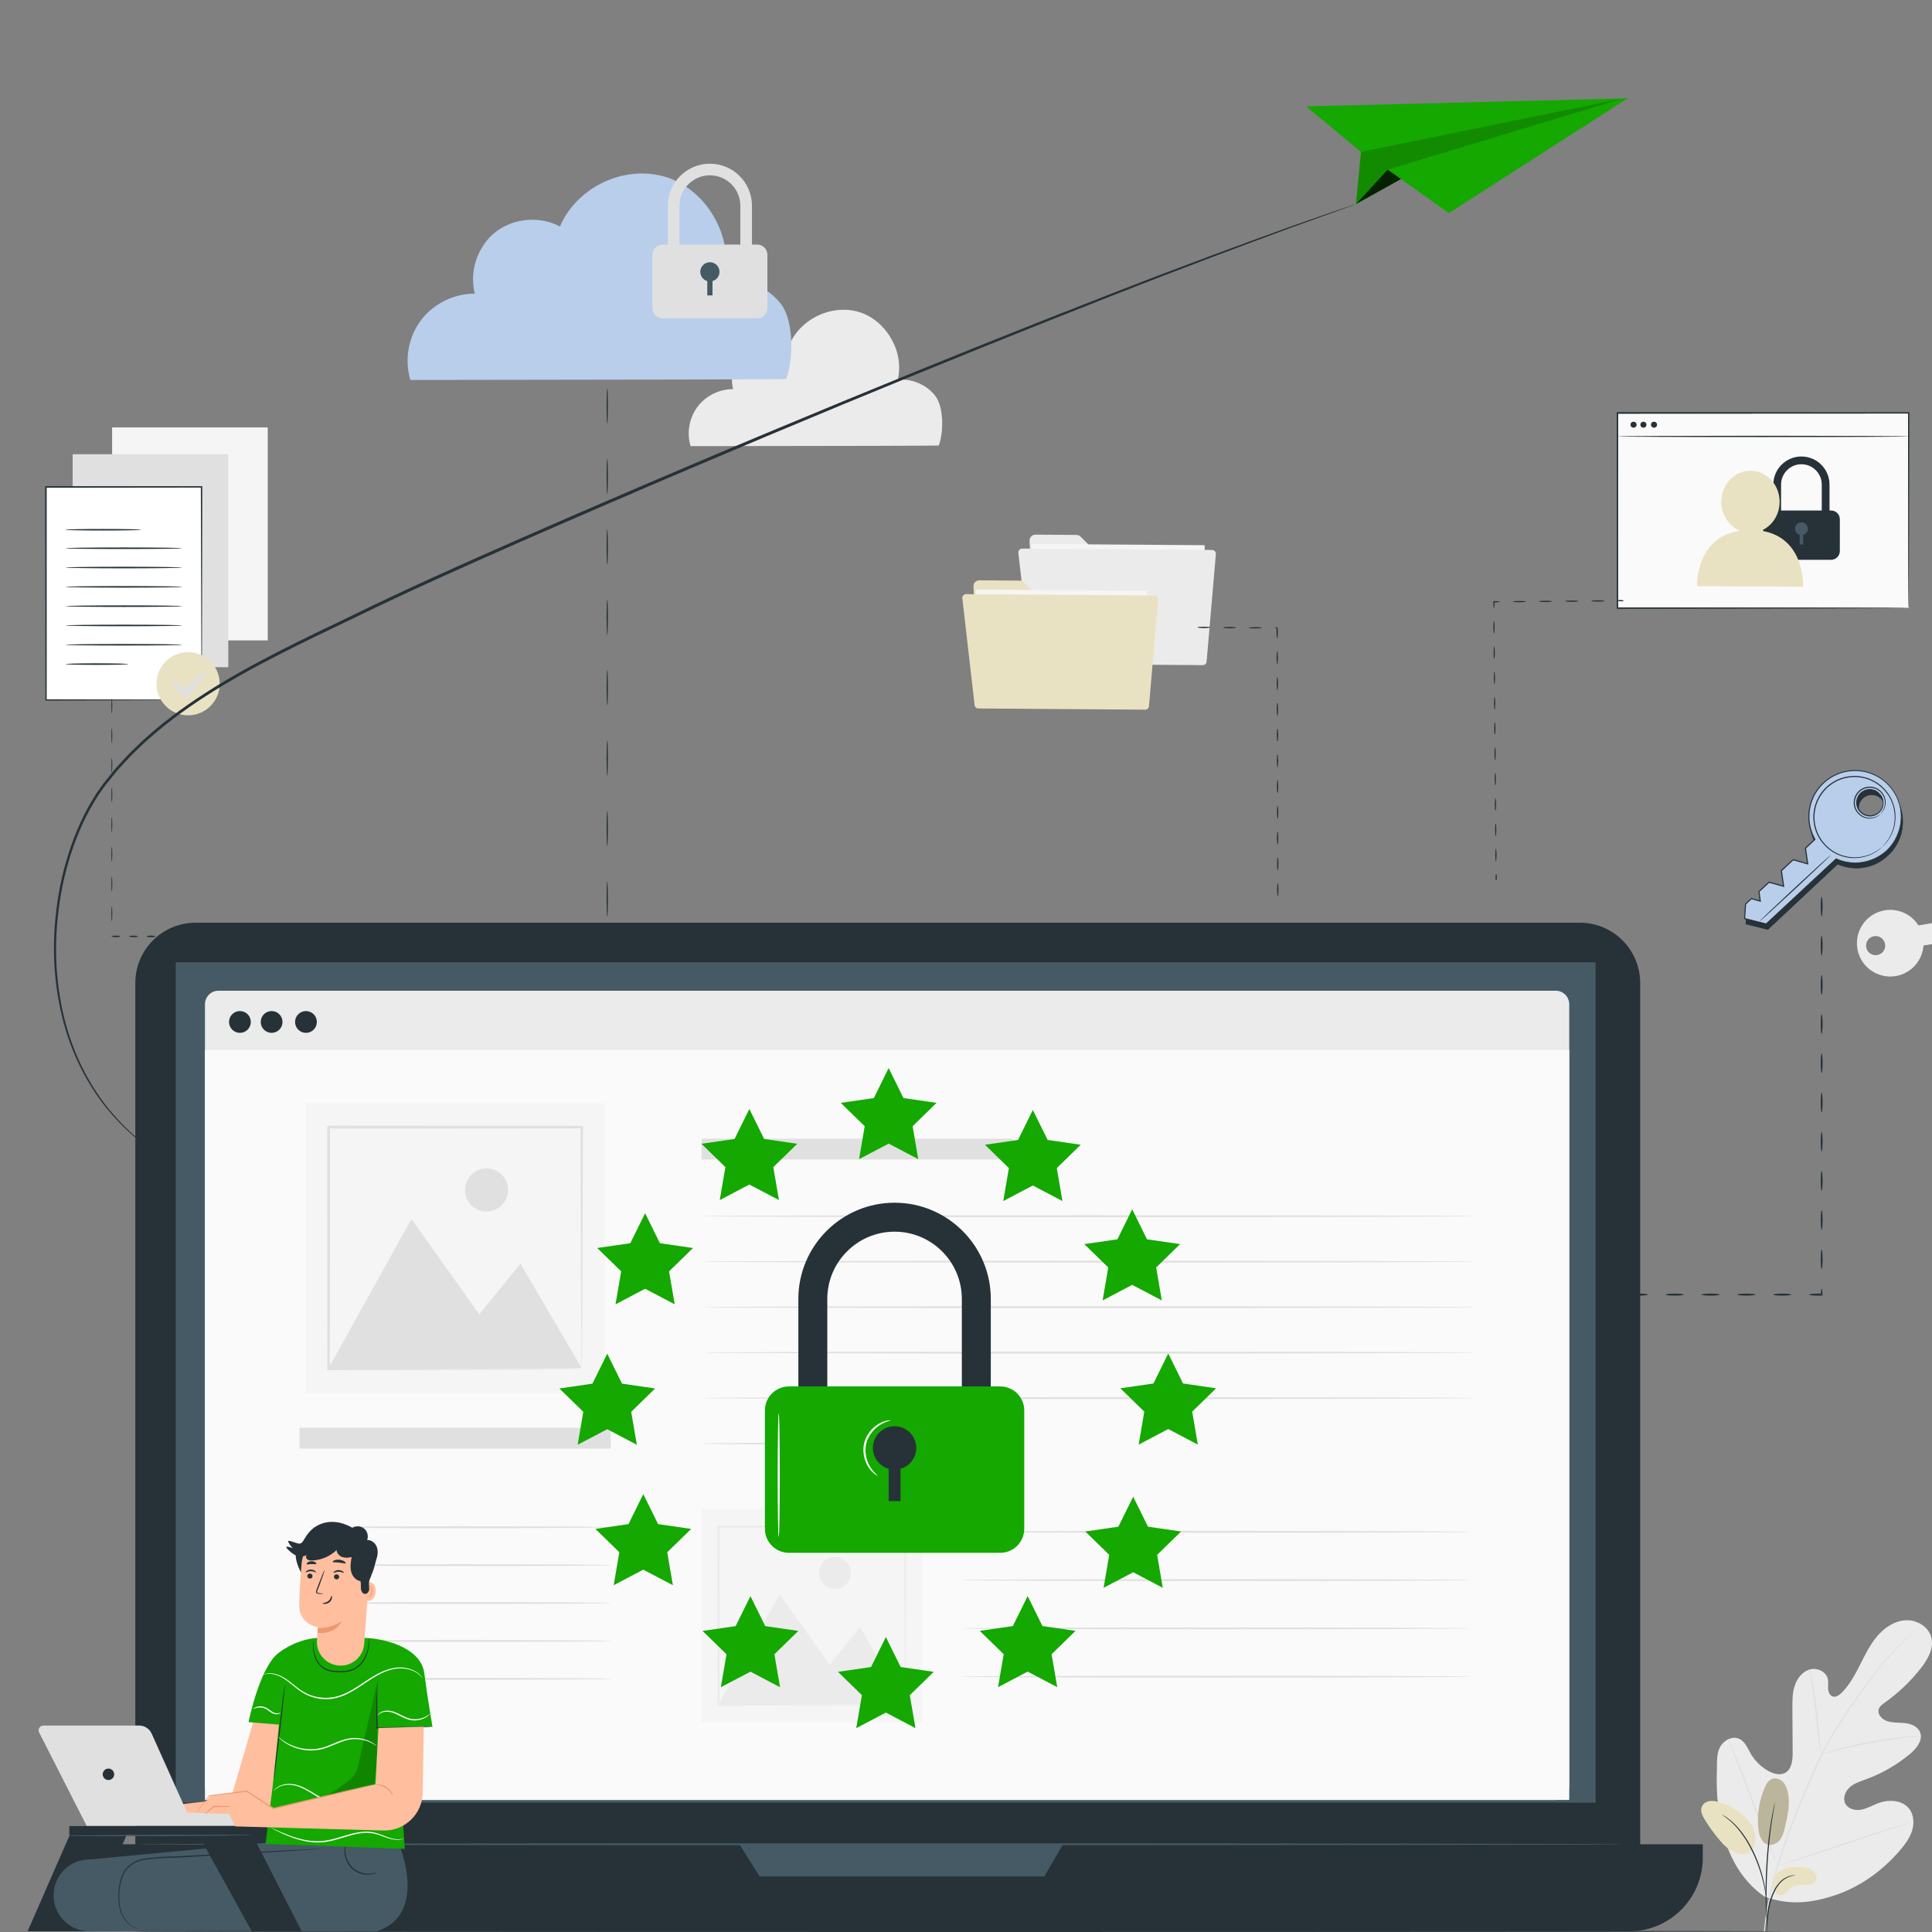 <?xml version="1.0" encoding="utf-8"?>
<!-- Generator: Adobe Illustrator 16.0.0, SVG Export Plug-In . SVG Version: 6.00 Build 0)  -->
<!DOCTYPE svg PUBLIC "-//W3C//DTD SVG 1.1//EN" "http://www.w3.org/Graphics/SVG/1.1/DTD/svg11.dtd">
<svg version="1.1" id="Layer_1" xmlns="http://www.w3.org/2000/svg" xmlns:xlink="http://www.w3.org/1999/xlink" x="0px" y="0px"
	 width="750px" height="750px" viewBox="0 0 750 750" enable-background="new 0 0 750 750" xml:space="preserve">
<rect x="0" y="0" width="750" height="750" fill="#808080" stroke="none"/>
<g id="Background_Complete">
	<g>
		<rect x="43.522" y="165.923" fill="#F5F5F5" width="60.415" height="82.673"/>
	</g>
	<g>
		<rect x="28.21" y="176.33" fill="#E0E0E0" width="60.415" height="82.673"/>
	</g>
	<g>
		<path fill="#EBEBEB" d="M731.668,353.384c-7.049,1.171-11.813,7.835-10.642,14.885c1.17,7.049,7.835,11.814,14.884,10.642
			c6.03-1.002,10.385-6.023,10.786-11.866l0.005-0.001l3.547-0.589l1.893-3.988l2.771,3.213l4.444-0.739l1.893-3.988l2.771,3.213
			l3.82-0.635l1.153-2.431l1.688,1.958l2.224-0.37l2.442-3.235l-4.188-4.604l-26.423,4.392
			C742.038,354.973,736.962,352.504,731.668,353.384z M724.462,367.698c-0.336-2.022,1.031-3.934,3.053-4.27
			c2.021-0.335,3.935,1.031,4.271,3.053c0.337,2.022-1.03,3.934-3.053,4.27S724.798,369.72,724.462,367.698z"/>
	</g>
	<g>
		<g>
			<path fill="#EBEBEB" d="M399.663,209.972l1.854,34.095c0.066,1.215,1.065,2.168,2.282,2.177l61.352,0.45
				c1.271,0.009,2.31-1.014,2.318-2.285l0.194-26.539c0.009-1.277-1.022-2.317-2.3-2.319l-37.732-0.033
				c-0.608,0-1.193-0.243-1.625-0.674l-6.511-6.508c-0.428-0.427-1.006-0.669-1.61-0.674l-15.905-0.116
				C400.651,207.537,399.59,208.648,399.663,209.972z"/>
		</g>
		<g>
			
				<rect x="400.544" y="211.287" transform="matrix(-1 -0.007 0.007 -1 866.426 465.794)" fill="#F5F5F5" width="67.038" height="40.059"/>
		</g>
		<g>
			<path fill="#EBEBEB" d="M395.316,214.604l4.813,41.809c0.085,0.743,0.712,1.306,1.46,1.312l65.328,0.479
				c0.772,0.006,1.42-0.584,1.485-1.354l3.596-41.747c0.074-0.86-0.602-1.601-1.464-1.607l-73.736-0.54
				C395.909,212.948,395.214,213.721,395.316,214.604z"/>
		</g>
	</g>
	<g>
		<g>
			<g>
				<g>
					<g>
						<path fill="#EBEBEB" d="M684.961,736.262c-15.552-10.865-19.081-31.033-18.465-49.162c0.102-3.025-0.23-6.217,1.209-8.871
							s4.799-4.471,7.508-3.194c2.248,1.058,3.227,3.672,4.484,5.834c1.672,2.877,4.164,5.257,7.097,6.778
							c1.928,1,4.312,1.61,6.214,0.563c2.61-1.439,2.918-5.046,2.899-8.057c-0.036-5.609-0.07-11.221-0.105-16.828
							c-0.019-3.009-0.026-6.082,0.908-8.938c0.937-2.855,3.005-5.511,5.867-6.313c2.864-0.802,6.403,0.849,7.009,3.795
							c0.252,1.226,0.002,2.498,0.086,3.747c0.083,1.25,0.665,2.633,1.852,2.979c1.202,0.354,2.406-0.501,3.307-1.382
							c3.105-3.038,5.215-6.953,7.185-10.847c1.971-3.894,3.884-7.879,6.701-11.193c2.818-3.313,6.718-5.939,11.027-6.186
							c4.312-0.243,8.902,2.417,9.992,6.647c1.093,4.243-1.384,8.548-4.076,11.982c-3.997,5.097-8.726,9.603-13.988,13.334
							c-0.948,0.674-1.978,1.4-2.34,2.516c-0.653,2.007,1.248,4,3.229,4.659c2.243,0.747,4.679,0.514,7.024,0.79
							s4.89,1.313,5.777,3.529c1.231,3.076-1.342,6.301-3.872,8.413c-5.068,4.229-10.857,7.569-17.032,9.832
							c-2.214,0.811-4.544,1.521-6.329,3.075c-1.786,1.558-2.863,4.262-1.785,6.381c1.08,2.122,3.85,2.802,6.167,2.37
							c2.318-0.43,4.396-1.688,6.605-2.521c4.136-1.563,9.477-1.276,12.126,2.298c1.741,2.35,1.895,5.622,1.014,8.423
							c-0.88,2.801-2.666,5.214-4.563,7.438c-6.629,7.776-15.114,14.039-24.711,17.365
							C703.387,738.848,694.497,739.749,684.961,736.262"/>
					</g>
				</g>
			</g>
		</g>
		<g>
			<g>
				<g>
					<g>
						<g>
							<path fill="#E0E0E0" d="M684.723,749.701c0.657-7.183,2.231-15.663,4.918-24.805c2.668-9.149,6.426-18.936,10.705-29.036
								c1.079-2.521,2.146-5.013,3.197-7.468c1.055-2.446,2.102-4.876,3.271-7.188c2.319-4.634,4.903-8.913,7.482-12.897
								c2.579-3.986,5.172-7.677,7.62-11.108c2.458-3.43,4.81-6.581,7.074-9.362c4.515-5.583,8.681-9.646,11.653-12.317
								c1.484-1.344,2.672-2.346,3.483-3.015c0.392-0.317,0.698-0.566,0.93-0.756c0.211-0.167,0.322-0.249,0.328-0.241
								c0.007,0.007-0.093,0.104-0.292,0.286c-0.223,0.198-0.519,0.461-0.894,0.797c-0.789,0.696-1.951,1.726-3.412,3.089
								c-2.925,2.72-7.033,6.812-11.495,12.408c-2.24,2.789-4.566,5.947-7.004,9.383c-2.432,3.442-5.006,7.137-7.567,11.12
								c-2.561,3.982-5.125,8.252-7.426,12.863c-1.159,2.301-2.194,4.708-3.25,7.163c-1.05,2.454-2.114,4.943-3.193,7.464
								c-4.275,10.093-8.036,19.85-10.726,28.963c-2.703,9.105-4.313,17.545-5.016,24.696"/>
						</g>
					</g>
				</g>
			</g>
		</g>
		<g>
			<g>
				<g>
					<g>
						<g>
							<path fill="#E0E0E0" d="M706.972,681.185c-0.037,0.007-0.14-0.45-0.294-1.282c-0.158-0.832-0.347-2.043-0.559-3.542
								c-0.425-2.996-0.871-7.155-1.348-11.741c-0.475-4.589-0.979-8.729-1.448-11.711c-0.23-1.491-0.431-2.697-0.578-3.528
								c-0.145-0.833-0.205-1.298-0.168-1.307c0.038-0.009,0.17,0.439,0.379,1.262c0.213,0.819,0.472,2.018,0.752,3.505
								c0.571,2.977,1.14,7.126,1.614,11.72c0.457,4.527,0.87,8.622,1.186,11.752c0.151,1.413,0.28,2.604,0.384,3.56
								C706.979,680.71,707.011,681.179,706.972,681.185z"/>
						</g>
					</g>
				</g>
			</g>
		</g>
		<g>
			<g>
				<g>
					<g>
						<g>
							<path fill="#E0E0E0" d="M745.668,673.953c0.001,0.038-0.55,0.103-1.544,0.185c-0.993,0.089-2.431,0.209-4.201,0.414
								c-3.544,0.383-8.421,1.082-13.769,2.09c-5.348,1.019-10.146,2.146-13.594,3.061c-1.729,0.445-3.117,0.844-4.078,1.113
								c-0.961,0.272-1.498,0.406-1.512,0.369c-0.012-0.036,0.504-0.239,1.446-0.578c0.944-0.333,2.319-0.79,4.039-1.287
								c3.431-1.017,8.233-2.207,13.597-3.229c5.362-1.009,10.269-1.649,13.832-1.933c1.781-0.155,3.229-0.216,4.229-0.236
								C745.114,673.905,745.667,673.913,745.668,673.953z"/>
						</g>
					</g>
				</g>
			</g>
		</g>
		<g>
			<g>
				<g>
					<g>
						<g>
							<path fill="#E0E0E0" d="M690.117,724.185c-0.019,0.009-0.108-0.153-0.267-0.472c-0.179-0.379-0.396-0.841-0.66-1.4
								c-0.569-1.218-1.349-3.002-2.279-5.219c-1.867-4.434-4.253-10.638-6.793-17.52c-2.543-6.885-4.867-13.104-6.641-17.568
								c-0.867-2.171-1.583-3.956-2.112-5.283c-0.229-0.576-0.414-1.051-0.567-1.44c-0.124-0.331-0.181-0.511-0.163-0.52
								c0.019-0.007,0.108,0.155,0.267,0.475c0.179,0.378,0.396,0.839,0.66,1.397c0.569,1.219,1.349,3.003,2.279,5.221
								c1.867,4.433,4.253,10.637,6.794,17.521c2.542,6.883,4.867,13.1,6.639,17.566c0.868,2.169,1.582,3.955,2.113,5.281
								c0.229,0.576,0.414,1.053,0.567,1.441C690.078,723.999,690.134,724.177,690.117,724.185z"/>
						</g>
					</g>
				</g>
			</g>
		</g>
		<g>
			<g>
				<g>
					<g>
						<g>
							<path fill="#E0E0E0" d="M741.538,707.612c0.005,0.019-0.172,0.09-0.511,0.21c-0.402,0.135-0.896,0.3-1.493,0.501
								c-1.38,0.446-3.241,1.051-5.507,1.784c-4.649,1.508-11.046,3.664-18.112,6.056c-7.067,2.395-13.491,4.493-18.173,5.905
								c-2.341,0.706-4.24,1.259-5.562,1.613c-0.609,0.16-1.112,0.292-1.521,0.399c-0.351,0.086-0.537,0.121-0.542,0.103
								c-0.005-0.018,0.171-0.091,0.511-0.211c0.4-0.134,0.896-0.299,1.493-0.5c1.379-0.446,3.24-1.05,5.505-1.783
								c4.649-1.508,11.048-3.664,18.115-6.058c7.065-2.394,13.488-4.492,18.17-5.903c2.341-0.707,4.24-1.26,5.562-1.614
								c0.61-0.16,1.113-0.293,1.523-0.4C741.345,707.629,741.531,707.594,741.538,707.612z"/>
						</g>
					</g>
				</g>
			</g>
		</g>
	</g>
	<g>
		<g>
			<g>
				<path fill="#EBEBEB" d="M364.412,172.941c0,0-0.149,0.012-0.456,0.018c-0.324,0.004-0.778,0.01-1.369,0.017
					c-1.229,0.009-3.018,0.02-5.33,0.036c-4.681,0.017-11.47,0.041-19.992,0.071c-17.114,0.026-41.168,0.064-68.997,0.107h-0.187
					l-0.053-0.179c-1.428-4.875-0.556-10.589,2.638-14.958c3.182-4.356,8.648-7.133,14.279-6.989l-0.256,0.33
					c-0.413-1.425-0.606-3.031-0.534-4.632c0.214-5.333,3.246-10.485,7.901-12.87c4.595-2.426,10.266-2.336,14.619,0.079
					l-0.356,0.126c2.479-6.05,7.712-10.437,13.391-12.471c5.694-2.069,12.009-1.797,16.973,0.8c4.99,2.557,8.542,6.912,10.51,11.48
					c2.019,4.595,2.296,9.528,1.292,13.765l-0.192-0.219c2.854-0.316,5.615,0.174,7.987,1.144c2.375,0.974,4.394,2.404,5.925,4.061
					c0.763,0.826,1.423,1.721,1.867,2.676c0.44,0.952,0.77,1.907,0.992,2.842c0.458,1.869,0.623,3.621,0.68,5.19
					c0.101,3.146-0.279,5.57-0.622,7.176c-0.187,0.802-0.347,1.405-0.496,1.809C364.488,172.751,364.412,172.941,364.412,172.941"/>
			</g>
		</g>
	</g>
</g>
<g id="Background_Simple" display="none">
	<path display="inline" fill="#E0E0E0" d="M607.298,278.353c-23.915-32.642-66.104-52.993-105.771-44.999
		c-52.397,10.56-85.782,63.545-135.4,83.422c-48.852,19.569-104.3,4.006-156.557,10.225c-22.771,2.709-46.142,10.339-61.454,27.409
		c-14.762,16.458-20.041,39.574-19.929,61.682c0.307,60.609,42.444,130.642,98.932,152.613l9.26,1.615
		c50.609,6.417,158.528,5.775,209.184-0.271c50.656-6.046,112.663-40.645,146.196-79.089c23.473-26.909,37.188-61.575,41.62-97.006
		C638.403,353.804,631.213,310.995,607.298,278.353z"/>
</g>
<g id="Floor">
	<g>
		<g>
			<path fill="#263238" d="M692.399,749.74c0,0.144-143.772,0.26-321.083,0.26c-177.374,0-321.114-0.116-321.114-0.26
				c0-0.146,143.742-0.262,321.114-0.262C548.626,749.479,692.399,749.596,692.399,749.74z"/>
		</g>
	</g>
</g>
<g id="Plant">
	<g>
		<g>
			<g>
				<path fill="#E9E2C2" d="M684.326,714.829c1.748,2.246,4.876,1.313,6.272-0.18c1.396-1.495,1.913-3.587,2.38-5.578
					c1.063-4.554,2.129-9.325,0.938-13.847c-0.356-1.352-0.936-2.688-1.946-3.651c-1.012-0.966-2.518-1.494-3.85-1.069
					c-1.576,0.503-2.489,2.117-3.132,3.643c-1.889,4.48-2.759,9.387-2.53,14.242C682.565,710.657,682.952,713.021,684.326,714.829"
					/>
			</g>
		</g>
		<g opacity="0.2">
			<g>
				<path d="M684.326,714.829c1.748,2.246,4.876,1.313,6.272-0.18c1.396-1.495,1.913-3.587,2.38-5.578
					c1.063-4.554,2.129-9.325,0.938-13.847c-0.356-1.352-0.936-2.688-1.946-3.651c-1.012-0.966-2.518-1.494-3.85-1.069
					c-1.576,0.503-2.489,2.117-3.132,3.643c-1.889,4.48-2.759,9.387-2.53,14.242C682.565,710.657,682.952,713.021,684.326,714.829"
					/>
			</g>
		</g>
		<g>
			<g>
				<path fill="#E9E2C2" d="M691.028,726.31c2.596-1.511,5.726-1.848,8.709-1.508c1.604,0.183,3.284,0.574,4.427,1.713
					c1.142,1.141,1.453,3.23,0.263,4.319c-0.708,0.648-1.733,0.793-2.693,0.831c-2.317,0.09-4.908-0.188-6.688,1.299
					c-1.016,0.849-1.65,2.206-2.895,2.661c-1.217,0.445-2.646-0.214-3.357-1.295s-0.803-2.474-0.562-3.745
					C688.23,730.585,688.414,727.83,691.028,726.31z"/>
			</g>
		</g>
		<g>
			<g>
				<path fill="#E9E2C2" d="M680.019,718.396c1.663-2.189,1.846-5.271,0.925-7.861c-0.92-2.591-2.813-4.739-4.955-6.463
					c-2.513-2.021-5.422-3.545-8.514-4.46c-1.217-0.359-2.494-0.628-3.75-0.443c-1.256,0.184-2.492,0.894-3.023,2.045
					c-0.786,1.703,0.148,3.674,1.135,5.271c1.735,2.813,3.692,5.487,5.848,7.993c1.733,2.017,3.702,3.991,6.23,4.813
					c2.528,0.823,5.099,0.581,6.327-1.205"/>
			</g>
		</g>
		<g>
			<g>
				<g>
					<path fill="#263238" d="M685.99,749.949c0.031,0,0.062-0.38,0.095-1.065c0.036-0.772,0.081-1.745,0.135-2.899
						c0.073-1.223,0.179-2.677,0.437-4.269c0.257-1.587,0.696-3.314,1.286-5.075c0.612-1.751,1.389-3.353,2.322-4.649
						c0.929-1.304,2.034-2.269,3.091-2.846c1.054-0.588,2.011-0.854,2.675-0.982c0.672-0.104,1.047-0.176,1.046-0.206
						c-0.002-0.03-0.381-0.016-1.072,0.038c-0.686,0.08-1.685,0.305-2.796,0.88c-1.116,0.564-2.292,1.547-3.267,2.878
						c-0.983,1.325-1.788,2.964-2.412,4.746c-0.601,1.791-1.031,3.536-1.271,5.156c-0.239,1.618-0.313,3.087-0.346,4.315
						c-0.03,1.23-0.016,2.226,0.003,2.911C685.933,749.569,685.96,749.948,685.99,749.949z"/>
				</g>
			</g>
		</g>
		<g>
			<g>
				<g>
					<path fill="#263238" d="M686.077,747.718c0.016-0.001,0.016-0.171,0.004-0.492c-0.021-0.368-0.045-0.833-0.075-1.402
						c-0.063-1.218-0.152-2.98-0.197-5.16c-0.111-4.358-0.042-10.387,0.35-17.028c0.396-6.645,1.062-12.636,1.727-16.943
						c0.154-1.079,0.315-2.053,0.472-2.904c0.146-0.854,0.27-1.589,0.395-2.186c0.105-0.563,0.191-1.02,0.259-1.382
						c0.056-0.316,0.076-0.484,0.063-0.488c-0.016-0.003-0.064,0.157-0.146,0.469c-0.09,0.358-0.202,0.811-0.34,1.366
						c-0.151,0.592-0.3,1.323-0.469,2.176c-0.18,0.85-0.361,1.821-0.535,2.898c-0.746,4.309-1.462,10.311-1.858,16.969
						c-0.391,6.654-0.413,12.697-0.222,17.063c0.085,2.185,0.221,3.947,0.338,5.163c0.063,0.568,0.115,1.031,0.156,1.398
						C686.034,747.553,686.063,747.72,686.077,747.718z"/>
				</g>
			</g>
		</g>
		<g>
			<g>
				<g>
					<path fill="#263238" d="M685.518,736.093c0.03-0.003-0.001-0.522-0.084-1.466c-0.102-0.939-0.3-2.294-0.648-3.949
						c-0.365-1.649-0.858-3.605-1.585-5.722c-0.695-2.125-1.62-4.411-2.767-6.726c-2.248-4.661-5.172-8.416-7.666-10.708
						c-0.589-0.611-1.231-1.042-1.751-1.47c-0.268-0.204-0.505-0.408-0.744-0.568c-0.24-0.147-0.465-0.286-0.672-0.414
						c-0.808-0.494-1.259-0.754-1.273-0.729c-0.064,0.1,1.809,1.077,4.229,3.404c2.411,2.323,5.258,6.056,7.487,10.677
						c1.135,2.295,2.064,4.56,2.776,6.662c0.741,2.094,1.263,4.028,1.664,5.66c0.386,1.636,0.63,2.976,0.781,3.903
						C685.4,735.58,685.489,736.096,685.518,736.093z"/>
				</g>
			</g>
		</g>
	</g>
</g>
<g id="User">
	<g>
		<g>
			<g>
				<g>
					<g>
						<rect x="627.869" y="160.315" fill="#FAFAFA" width="113.057" height="75.722"/>
					</g>
				</g>
			</g>
		</g>
		<g>
			<g>
				<g>
					<g>
						<path fill="#263238" d="M710.217,206.238h-3.013v-18.124c0-4.354-3.541-7.896-7.896-7.896c-4.354,0-7.895,3.542-7.895,7.896
							v18.124H688.4v-18.124c0-6.014,4.894-10.907,10.907-10.907c6.015,0,10.907,4.894,10.907,10.907v18.124H710.217z"/>
					</g>
				</g>
				<g>
					<g>
						<path fill="#263238" d="M710.831,217.312h-23.042c-1.873,0-3.393-1.519-3.393-3.393v-12.351c0-1.874,1.52-3.393,3.393-3.393
							h23.042c1.874,0,3.392,1.519,3.392,3.393v12.351C714.222,215.793,712.705,217.312,710.831,217.312z"/>
					</g>
				</g>
				<g>
					<g>
						<g>
							<path fill="#455A64" d="M699.31,207.743c-1.377,0-2.492-1.116-2.492-2.492c0-1.377,1.115-2.493,2.492-2.493
								s2.492,1.116,2.492,2.493C701.802,206.627,700.688,207.743,699.31,207.743"/>
						</g>
					</g>
					<g>
						<g>
							<rect x="698.63" y="206.238" fill="#455A64" width="1.359" height="5.127"/>
						</g>
					</g>
				</g>
			</g>
		</g>
		<g>
			<g>
				<g>
					<path fill="#E9E2C2" d="M683.653,206.022c4.188-1.757,7.167-6.076,7.19-11.166c0.027-6.667-5.019-12.096-11.271-12.124
						c-6.25-0.028-11.341,5.353-11.368,12.02c-0.021,5.137,2.979,9.508,7.213,11.271c-17.419,2.625-16.63,21.557-16.63,21.557
						l41.192,0.189C699.981,227.769,700.92,208.631,683.653,206.022z"/>
				</g>
			</g>
		</g>
		<g>
			<g>
				<g>
					<g>
						<g>
							<path fill="#263238" d="M740.925,236.037c0,0-0.014-0.477-0.021-1.382c-0.006-0.916-0.015-2.254-0.023-4
								c-0.012-3.511-0.03-8.652-0.053-15.234c-0.026-13.157-0.064-32.061-0.109-55.106l0.207,0.208
								c-31.157,0.015-70.455,0.033-113.048,0.052h-0.009l0.26-0.26c-0.008,26.977-0.016,52.629-0.021,75.722l-0.238-0.238
								c33.271,0.048,61.504,0.089,81.434,0.117c9.973,0.027,17.863,0.049,23.275,0.064c2.699,0.013,4.777,0.022,6.195,0.028
								c0.696,0.007,1.229,0.011,1.602,0.015C740.736,236.027,740.925,236.037,740.925,236.037s-0.172,0.01-0.522,0.014
								c-0.365,0.004-0.89,0.009-1.574,0.015c-1.406,0.007-3.469,0.016-6.146,0.028c-5.4,0.016-13.272,0.037-23.223,0.064
								c-19.967,0.028-48.254,0.069-81.59,0.117l-0.239,0.001v-0.239c-0.007-23.093-0.014-48.745-0.021-75.722l-0.001-0.26h0.262
								h0.009c42.593,0.02,81.891,0.038,113.048,0.052h0.209v0.208c-0.046,23.099-0.084,42.047-0.108,55.235
								c-0.023,6.563-0.041,11.688-0.054,15.188c-0.011,1.729-0.019,3.054-0.022,3.96
								C740.941,235.59,740.925,236.037,740.925,236.037z"/>
						</g>
					</g>
				</g>
			</g>
		</g>
		<g>
			<g>
				<path fill="#263238" d="M740.901,169.412c0,0.144-25.294,0.26-56.487,0.26c-31.205,0-56.492-0.117-56.492-0.26
					c0-0.144,25.287-0.261,56.492-0.261C715.607,169.151,740.901,169.268,740.901,169.412z"/>
			</g>
		</g>
		<g>
			<g>
				<circle fill="#263238" cx="634.145" cy="164.871" r="1.168"/>
			</g>
			<g>
				<circle fill="#263238" cx="637.972" cy="164.871" r="1.168"/>
			</g>
			<g>
				<circle fill="#263238" cx="642.085" cy="164.871" r="1.168"/>
			</g>
		</g>
		<g>
			<g>
				<g>
					<g>
						<g>
							<path fill="#263238" d="M740.925,236.037c0,0-0.014-0.477-0.021-1.382c-0.006-0.916-0.015-2.254-0.023-4
								c-0.012-3.511-0.03-8.652-0.053-15.234c-0.026-13.157-0.064-32.061-0.109-55.106l0.207,0.208
								c-31.157,0.015-70.455,0.033-113.048,0.052h-0.009l0.26-0.26c-0.008,26.977-0.016,52.629-0.021,75.722l-0.238-0.238
								c33.271,0.048,61.504,0.089,81.434,0.117c9.973,0.027,17.863,0.049,23.275,0.064c2.699,0.013,4.777,0.022,6.195,0.028
								c0.696,0.007,1.229,0.011,1.602,0.015C740.736,236.027,740.925,236.037,740.925,236.037s-0.172,0.01-0.522,0.014
								c-0.365,0.004-0.89,0.009-1.574,0.015c-1.406,0.007-3.469,0.016-6.146,0.028c-5.4,0.016-13.272,0.037-23.223,0.064
								c-19.967,0.028-48.254,0.069-81.59,0.117l-0.239,0.001v-0.239c-0.007-23.093-0.014-48.745-0.021-75.722l-0.001-0.26h0.262
								h0.009c42.593,0.02,81.891,0.038,113.048,0.052h0.209v0.208c-0.046,23.099-0.084,42.047-0.108,55.235
								c-0.023,6.563-0.041,11.688-0.054,15.188c-0.011,1.729-0.019,3.054-0.022,3.96
								C740.941,235.59,740.925,236.037,740.925,236.037z"/>
						</g>
					</g>
				</g>
			</g>
		</g>
	</g>
	<g>
		<g>
			<g>
				<ellipse fill="#263238" cx="629.135" cy="233.177" rx="1.162" ry="0.26"/>
			</g>
		</g>
		<g>
			<g>
				<ellipse fill="#263238" cx="620.337" cy="233.281" rx="2.541" ry="0.261"/>
			</g>
		</g>
		<g>
			<g>
				<ellipse fill="#263238" cx="610.169" cy="233.37" rx="2.543" ry="0.261"/>
			</g>
		</g>
		<g>
			<g>
				<ellipse fill="#263238" cx="600.006" cy="233.452" rx="2.543" ry="0.261"/>
			</g>
		</g>
		<g>
			<g>
				<ellipse fill="#263238" cx="589.837" cy="233.541" rx="2.542" ry="0.26"/>
			</g>
		</g>
		<g>
			<g>
				<path fill="#263238" d="M579.944,236.104c-0.135,0-0.251-1.117-0.264-2.498c0.479-0.525,0.132-0.146,0.24-0.262l0.002-0.001
					h0.002h0.003h0.008h0.017h0.028h0.061h0.117l0.23,0.002c0.14,0.003,0.28,0.007,0.438,0.011c0.276,0.011,0.527,0.028,0.738,0.049
					c0.421,0.044,0.682,0.107,0.682,0.179c0.001,0.072-0.258,0.139-0.679,0.19c-0.212,0.025-0.462,0.047-0.738,0.062
					c-0.154,0.007-0.297,0.012-0.436,0.019l-0.231,0.007l-0.117,0.001l-0.06,0.001h-0.03h-0.016h-0.008h-0.003h-0.003h-0.001
					c0.106-0.117-0.24,0.262,0.239-0.262C580.176,234.983,580.078,236.104,579.944,236.104z"/>
			</g>
		</g>
		<g>
			<g>
				<ellipse fill="#263238" cx="579.97" cy="243.485" rx="0.242" ry="2.457"/>
			</g>
		</g>
		<g>
			<g>
				<ellipse fill="#263238" cx="580.052" cy="253.311" rx="0.242" ry="2.456"/>
			</g>
		</g>
		<g>
			<g>
				<ellipse fill="#263238" cx="580.136" cy="263.137" rx="0.241" ry="2.457"/>
			</g>
		</g>
		<g>
			<g>
				<ellipse fill="#263238" cx="580.217" cy="272.963" rx="0.241" ry="2.456"/>
			</g>
		</g>
		<g>
			<g>
				<ellipse fill="#263238" cx="580.3" cy="282.789" rx="0.243" ry="2.456"/>
			</g>
		</g>
		<g>
			<g>
				<ellipse fill="#263238" cx="580.383" cy="292.615" rx="0.242" ry="2.457"/>
			</g>
		</g>
		<g>
			<g>
				<ellipse fill="#263238" cx="580.464" cy="302.44" rx="0.243" ry="2.456"/>
			</g>
		</g>
		<g>
			<g>
				<ellipse fill="#263238" cx="580.548" cy="312.267" rx="0.242" ry="2.457"/>
			</g>
		</g>
		<g>
			<g>
				<ellipse fill="#263238" cx="580.63" cy="322.093" rx="0.242" ry="2.457"/>
			</g>
		</g>
		<g>
			<g>
				<ellipse fill="#263238" cx="580.714" cy="331.919" rx="0.243" ry="2.457"/>
			</g>
		</g>
		<g>
			<g>
				<ellipse fill="#263238" cx="580.816" cy="340.557" rx="0.242" ry="1.25"/>
			</g>
		</g>
	</g>
</g>
<g id="Document">
	<g>
		<g>
			<g>
				<g>
					<g>
						<g>
							<rect x="17.857" y="189.027" fill="#FFFFFF" width="60.415" height="82.673"/>
						</g>
						<g>
							<g>
								<path fill="#263238" d="M78.302,271.678c0,0-0.01-0.143-0.016-0.407c-0.004-0.283-0.009-0.668-0.017-1.17
									c-0.008-1.046-0.021-2.558-0.036-4.519c-0.02-3.957-0.049-9.708-0.085-16.982c-0.044-14.55-0.105-35.181-0.179-59.596
									l0.273,0.273c-18.194,0.021-38.738,0.046-60.408,0.072h-0.006l0.301-0.302c0.001,30.88,0.003,59.469,0.004,82.673
									l-0.246-0.245c18.273,0.04,33.344,0.073,43.87,0.096c5.257,0.023,9.378,0.042,12.208,0.054
									c1.396,0.011,2.468,0.02,3.217,0.026C77.913,271.661,78.302,271.678,78.302,271.678s-0.354,0.018-1.067,0.027
									c-0.738,0.007-1.795,0.017-3.171,0.03c-2.817,0.017-6.919,0.041-12.153,0.072c-10.563,0.038-25.687,0.093-44.024,0.16
									l-0.246,0.001v-0.247c-0.032-23.204-0.072-51.792-0.115-82.673v-0.302h0.301h0.007c21.67-0.005,42.214-0.011,60.408-0.015
									h0.274v0.273c-0.038,24.488-0.07,45.181-0.093,59.774c-0.026,7.247-0.046,12.979-0.061,16.92
									c-0.013,1.937-0.023,3.43-0.03,4.464c-0.006,0.488-0.011,0.864-0.015,1.14C78.313,271.557,78.308,271.684,78.302,271.678z"
									/>
							</g>
						</g>
					</g>
					<g>
						<g>
							<ellipse fill="#263238" cx="40.108" cy="205.649" rx="14.679" ry="0.301"/>
						</g>
					</g>
					<g>
						<g>
							<ellipse fill="#263238" cx="48.052" cy="212.827" rx="22.619" ry="0.302"/>
						</g>
					</g>
					<g>
						<g>
							<ellipse fill="#263238" cx="48.057" cy="220.321" rx="22.619" ry="0.302"/>
						</g>
					</g>
					<g>
						<g>
							<ellipse fill="#263238" cx="48.063" cy="227.816" rx="22.619" ry="0.302"/>
						</g>
					</g>
					<g>
						<g>
							<ellipse fill="#263238" cx="48.068" cy="235.31" rx="22.619" ry="0.302"/>
						</g>
					</g>
					<g>
						<g>
							<ellipse fill="#263238" cx="48.073" cy="242.805" rx="22.619" ry="0.302"/>
						</g>
					</g>
					<g>
						<g>
							<ellipse fill="#263238" cx="48.079" cy="250.299" rx="22.619" ry="0.302"/>
						</g>
					</g>
					<g>
						<g>
							<ellipse fill="#263238" cx="37.624" cy="257.801" rx="12.158" ry="0.301"/>
						</g>
					</g>
				</g>
			</g>
		</g>
		<g>
			<g>
				<circle fill="#E9E2C2" cx="73.018" cy="265.417" r="12.271"/>
			</g>
			<g>
				<g>
					<path fill="#E0E0E0" d="M80.056,260.686c0.526,0.491-1.884,3.925-5.382,7.67c-0.563,0.603-1.12,1.176-1.649,1.702l-0.849,0.843
						l-0.844-0.708c-3.053-2.564-5.049-4.762-4.679-5.238c0.37-0.476,2.99,0.921,6.225,3.252l-1.693,0.134
						c0.489-0.565,1.023-1.159,1.586-1.762C76.269,262.833,79.531,260.195,80.056,260.686z"/>
				</g>
			</g>
		</g>
	</g>
	<g>
		<g>
			<g>
				<ellipse fill="#263238" cx="43.41" cy="274.084" rx="0.178" ry="2.878"/>
			</g>
		</g>
		<g>
			<g>
				<ellipse fill="#263238" cx="43.41" cy="285.597" rx="0.178" ry="2.878"/>
			</g>
		</g>
		<g>
			<g>
				<ellipse fill="#263238" cx="43.41" cy="297.11" rx="0.178" ry="2.878"/>
			</g>
		</g>
		<g>
			<g>
				<ellipse fill="#263238" cx="43.41" cy="308.623" rx="0.178" ry="2.878"/>
			</g>
		</g>
		<g>
			<g>
				<ellipse fill="#263238" cx="43.41" cy="320.136" rx="0.178" ry="2.878"/>
			</g>
		</g>
		<g>
			<g>
				<ellipse fill="#263238" cx="43.41" cy="331.649" rx="0.178" ry="2.878"/>
			</g>
		</g>
		<g>
			<g>
				<ellipse fill="#263238" cx="43.41" cy="343.162" rx="0.178" ry="2.878"/>
			</g>
		</g>
		<g>
			<g>
				<ellipse fill="#263238" cx="43.41" cy="354.675" rx="0.178" ry="2.878"/>
			</g>
		</g>
		<g>
			<g>
				<path fill="#263238" d="M46.701,363.511c0,0.165-0.763,0.299-1.705,0.299c-0.724,0-1.342-0.08-1.585-0.191l-0.076-0.035
					l0.011-0.073c0.02-0.132,0.042-0.202,0.064-0.202s0.044,0.069,0.064,0.202l-0.064-0.108c0.244-0.112,0.862-0.192,1.585-0.192
					C45.938,363.21,46.701,363.345,46.701,363.511z"/>
			</g>
		</g>
		<g>
			<g>
				<ellipse fill="#263238" cx="51.815" cy="363.511" rx="1.705" ry="0.299"/>
			</g>
		</g>
		<g>
			<g>
				<ellipse fill="#263238" cx="58.635" cy="363.511" rx="1.705" ry="0.299"/>
			</g>
		</g>
		<g>
			<g>
				<ellipse fill="#263238" cx="65.455" cy="363.511" rx="1.705" ry="0.299"/>
			</g>
		</g>
		<g>
			<g>
				<ellipse fill="#263238" cx="72.275" cy="363.511" rx="1.705" ry="0.299"/>
			</g>
		</g>
	</g>
</g>
<g id="Cloud">
	<g>
		<g>
			<g>
				<ellipse fill="#263238" cx="235.731" cy="157.602" rx="0.26" ry="6.832"/>
			</g>
		</g>
		<g>
			<g>
				<ellipse fill="#263238" cx="235.731" cy="184.933" rx="0.26" ry="6.835"/>
			</g>
		</g>
		<g>
			<g>
				<ellipse fill="#263238" cx="235.731" cy="212.271" rx="0.26" ry="6.832"/>
			</g>
		</g>
		<g>
			<g>
				<ellipse fill="#263238" cx="235.731" cy="239.601" rx="0.26" ry="6.833"/>
			</g>
		</g>
		<g>
			<g>
				<ellipse fill="#263238" cx="235.731" cy="266.943" rx="0.26" ry="6.839"/>
			</g>
		</g>
		<g>
			<g>
				<ellipse fill="#263238" cx="235.731" cy="294.3" rx="0.26" ry="6.835"/>
			</g>
		</g>
		<g>
			<g>
				<ellipse fill="#263238" cx="235.731" cy="321.643" rx="0.26" ry="6.835"/>
			</g>
		</g>
		<g>
			<g>
				<ellipse fill="#263238" cx="235.731" cy="348.991" rx="0.26" ry="6.841"/>
			</g>
		</g>
	</g>
	<g>
		<g>
			<g>
				<g>
					<path fill="#B9CEEB" d="M305.163,147.123c0,0-0.227,0.018-0.691,0.027c-0.491,0.006-1.178,0.016-2.073,0.027
						c-1.862,0.013-4.568,0.03-8.07,0.054c-7.087,0.025-17.367,0.062-30.269,0.107c-25.914,0.04-62.333,0.096-104.467,0.162h-0.282
						l-0.08-0.271c-2.163-7.382-0.841-16.032,3.993-22.647c4.818-6.597,13.094-10.8,21.62-10.582l-0.387,0.5
						c-0.626-2.157-0.918-4.59-0.809-7.014c0.323-8.075,4.914-15.875,11.962-19.486c6.957-3.673,15.544-3.537,22.135,0.119
						l-0.54,0.191c3.755-9.161,11.678-15.803,20.273-18.882c8.621-3.133,18.182-2.721,25.699,1.211
						c7.556,3.871,12.933,10.464,15.912,17.382c3.056,6.957,3.479,14.426,1.957,20.84l-0.292-0.332
						c4.321-0.478,8.502,0.264,12.093,1.733c3.599,1.475,6.652,3.64,8.971,6.148c1.154,1.25,2.154,2.606,2.826,4.05
						c0.668,1.441,1.166,2.887,1.502,4.304c0.695,2.83,0.944,5.483,1.029,7.859c0.152,4.763-0.423,8.434-0.941,10.865
						c-0.28,1.215-0.524,2.127-0.75,2.738C305.277,146.835,305.163,147.123,305.163,147.123"/>
				</g>
			</g>
		</g>
		<g>
			<g>
				<g>
					<g>
						<path fill="#E0E0E0" d="M291.91,107.005h-4.51V79.876c0-6.517-5.302-11.817-11.816-11.817
							c-6.517,0-11.818,5.301-11.818,11.817v27.129h-4.511V79.876c0-9.003,7.325-16.328,16.329-16.328
							c9.003,0,16.327,7.325,16.327,16.328L291.91,107.005L291.91,107.005z"/>
					</g>
				</g>
				<g>
					<g>
						<path fill="#E0E0E0" d="M293.933,123.581h-36.702c-2.194,0-3.973-1.778-3.973-3.973V98.91c0-2.195,1.779-3.973,3.973-3.973
							h36.702c2.194,0,3.972,1.778,3.972,3.973v20.698C297.905,121.802,296.127,123.581,293.933,123.581z"/>
					</g>
				</g>
				<g>
					<g>
						<g>
							<path fill="#455A64" d="M275.582,109.259c-2.06,0-3.731-1.671-3.731-3.732s1.671-3.731,3.731-3.731
								c2.061,0,3.732,1.671,3.732,3.731C279.314,107.588,277.643,109.259,275.582,109.259"/>
						</g>
					</g>
					<g>
						<g>
							<rect x="274.563" y="107.005" fill="#455A64" width="2.037" height="7.674"/>
						</g>
					</g>
				</g>
			</g>
		</g>
	</g>
</g>
<g id="Key">
	<g>
		<g>
			<g>
				<path fill="#263238" d="M732.934,332.165c7.237-6.752,7.632-18.094,0.88-25.333c-6.755-7.238-18.097-7.631-25.333-0.878
					c-6.19,5.776-7.369,14.907-3.356,21.958l-3.646,3.402l0.87,6.053l-5.659-1.586l-4.563,4.257l0.872,6.053l-5.66-1.586
					l-3.922,3.659l0.531,3.689l-3.45-0.967l-2.281,2.13l-0.342,5.605l8.361,2.105l27.131-25.313
					C719.748,338.276,727.499,337.236,732.934,332.165z M730.284,310.124c1.938,2.077,1.824,5.33-0.251,7.267
					c-2.077,1.937-5.33,1.824-7.269-0.252c-1.937-2.077-1.823-5.33,0.252-7.267C725.093,307.935,728.347,308.048,730.284,310.124z"
					/>
			</g>
			<g>
				<g>
					<path fill="none" d="M732.934,332.165c7.237-6.752,7.632-18.094,0.88-25.333c-6.755-7.238-18.097-7.631-25.333-0.878
						c-6.19,5.776-7.369,14.907-3.356,21.958l-3.646,3.402l0.87,6.053l-5.659-1.586l-4.563,4.257l0.872,6.053l-5.66-1.586
						l-3.922,3.659l0.531,3.689l-3.45-0.967l-2.281,2.13l-0.342,5.605l8.361,2.105l27.131-25.313
						C719.748,338.276,727.499,337.236,732.934,332.165z M730.284,310.124c1.938,2.077,1.824,5.33-0.251,7.267
						c-2.077,1.937-5.33,1.824-7.269-0.252c-1.937-2.077-1.823-5.33,0.252-7.267C725.093,307.935,728.347,308.048,730.284,310.124z"
						/>
				</g>
				<g>
					<g>
						<path fill="#263238" d="M730.284,310.124c-0.032,0.034-0.335-0.313-1.021-0.735c-0.673-0.413-1.813-0.87-3.234-0.71
							c-1.396,0.131-3.055,1.026-3.895,2.71c-0.866,1.634-0.7,4.022,0.795,5.597c1.466,1.602,3.838,1.933,5.528,1.182
							c1.738-0.721,2.747-2.314,2.975-3.697c0.258-1.407-0.119-2.577-0.483-3.277C730.573,310.48,730.248,310.154,730.284,310.124
							c0.012-0.011,0.096,0.065,0.246,0.222c0.152,0.153,0.355,0.406,0.568,0.763c0.425,0.698,0.875,1.911,0.645,3.415
							c-0.2,1.477-1.248,3.219-3.124,4.023c-0.917,0.403-2.015,0.555-3.09,0.347c-1.081-0.188-2.127-0.758-2.929-1.603
							c-0.787-0.857-1.281-1.94-1.396-3.032c-0.133-1.088,0.095-2.171,0.561-3.058c0.934-1.815,2.742-2.74,4.229-2.838
							c1.517-0.127,2.693,0.407,3.361,0.879c0.342,0.236,0.579,0.456,0.723,0.62C730.225,310.024,730.295,310.113,730.284,310.124z"
							/>
					</g>
				</g>
				<g>
					<g>
						<path fill="#263238" d="M732.934,332.165c0,0-0.083,0.088-0.258,0.248c-0.188,0.169-0.45,0.401-0.79,0.704
							c-0.736,0.565-1.841,1.42-3.469,2.205c-1.621,0.777-3.766,1.496-6.369,1.712c-2.592,0.195-5.661-0.137-8.737-1.494
							l0.147-0.025c-6.993,6.548-16.297,15.258-27.086,25.36l-0.081,0.075l-0.105-0.027c-2.625-0.657-5.462-1.368-8.363-2.096
							l-0.168-0.042l0.01-0.174c0.105-1.748,0.221-3.665,0.337-5.606l0.005-0.085l0.063-0.059c0.708-0.661,1.491-1.394,2.28-2.131
							l0.09-0.083l0.116,0.033c1.074,0.301,2.259,0.631,3.449,0.965l-0.273,0.241c-0.166-1.152-0.351-2.416-0.533-3.688
							l-0.017-0.114l0.084-0.079c1.231-1.15,2.569-2.4,3.92-3.66l0.092-0.085l0.119,0.033c1.787,0.5,3.717,1.041,5.659,1.585
							l-0.279,0.247c-0.276-1.918-0.573-3.979-0.872-6.053l-0.018-0.116l0.086-0.08c0.382-0.356,0.795-0.742,1.209-1.128
							c1.125-1.049,2.243-2.092,3.354-3.128l0.093-0.085l0.12,0.033c1.903,0.534,3.79,1.063,5.659,1.587l-0.28,0.246
							c-0.293-2.039-0.583-4.057-0.87-6.053l-0.016-0.115l0.084-0.079c1.229-1.145,2.444-2.279,3.647-3.4l-0.041,0.268
							c-1.412-2.538-2.225-5.354-2.33-8.161c-0.058-1.4,0.025-2.797,0.297-4.147c0.232-1.357,0.667-2.66,1.194-3.898
							c2.149-4.979,6.487-8.563,11.143-10.005c4.68-1.484,9.585-0.89,13.416,1.014c3.89,1.877,6.646,5.033,8.25,8.242
							c1.568,3.26,2.027,6.59,1.764,9.407c-0.233,2.833-1.083,5.165-2.011,6.901c-0.114,0.219-0.227,0.432-0.333,0.638
							c-0.127,0.196-0.25,0.385-0.369,0.569c-0.244,0.363-0.447,0.718-0.681,1.017c-0.483,0.583-0.854,1.106-1.221,1.471
							c-0.356,0.356-0.631,0.63-0.829,0.827C733.037,332.078,732.934,332.165,732.934,332.165s0.084-0.106,0.263-0.299
							c0.189-0.203,0.455-0.485,0.798-0.851c0.354-0.372,0.715-0.9,1.185-1.486c0.228-0.3,0.423-0.657,0.66-1.02
							c0.115-0.184,0.235-0.374,0.358-0.569c0.104-0.207,0.212-0.418,0.321-0.637c0.9-1.732,1.718-4.048,1.927-6.848
							c0.239-2.785-0.236-6.064-1.795-9.265c-1.6-3.149-4.321-6.239-8.146-8.064c-3.767-1.854-8.577-2.419-13.153-0.953
							c-4.551,1.423-8.785,4.94-10.877,9.808c-0.512,1.211-0.935,2.483-1.158,3.81c-0.265,1.318-0.345,2.684-0.284,4.05
							c0.105,2.741,0.901,5.488,2.281,7.963l0.086,0.151l-0.126,0.117c-1.202,1.123-2.417,2.257-3.646,3.404l0.067-0.193
							c0.288,1.996,0.579,4.014,0.873,6.053l0.049,0.338l-0.329-0.092c-1.87-0.523-3.756-1.052-5.659-1.585l0.213-0.052
							c-1.109,1.037-2.229,2.08-3.354,3.129c-0.414,0.386-0.827,0.772-1.209,1.128l0.067-0.196c0.299,2.075,0.596,4.135,0.871,6.053
							l0.048,0.34l-0.329-0.093c-1.944-0.545-3.872-1.086-5.658-1.588l0.211-0.051c-1.352,1.259-2.69,2.508-3.923,3.657l0.065-0.192
							c0.185,1.273,0.364,2.537,0.53,3.689l0.048,0.332l-0.322-0.09c-1.191-0.335-2.375-0.667-3.448-0.969l0.206-0.05
							c-0.791,0.736-1.575,1.468-2.284,2.128l0.066-0.143c-0.12,1.942-0.237,3.858-0.346,5.606l-0.158-0.216
							c2.901,0.733,5.736,1.45,8.359,2.112l-0.188,0.048c10.825-10.063,20.159-18.74,27.178-25.263l0.064-0.061l0.082,0.036
							c3.022,1.354,6.048,1.703,8.611,1.531c2.576-0.192,4.705-0.882,6.321-1.633c1.625-0.757,2.734-1.587,3.485-2.132
							c0.349-0.29,0.617-0.512,0.812-0.673C732.833,332.234,732.934,332.165,732.934,332.165z"/>
					</g>
				</g>
			</g>
		</g>
		<g>
			<g>
				<path fill="#B9CEEB" d="M732.333,330.13c7.238-6.752,7.632-18.094,0.879-25.333c-6.752-7.238-18.094-7.631-25.332-0.878
					c-6.19,5.776-7.369,14.907-3.355,21.958l-0.006,0.005l-3.643,3.397l0.871,6.054l-5.659-1.586l-4.563,4.257l0.87,6.053
					l-5.658-1.586l-3.923,3.659l0.53,3.689l-3.448-0.967l-2.282,2.13l-0.343,5.606l8.361,2.104l27.132-25.312
					C719.148,336.242,726.896,335.202,732.333,330.13z M729.683,308.09c1.938,2.076,1.824,5.33-0.252,7.267
					c-2.075,1.937-5.329,1.824-7.267-0.252c-1.938-2.076-1.825-5.33,0.252-7.267S727.746,306.014,729.683,308.09z"/>
			</g>
			<g>
				<g>
					<path fill="none" d="M732.333,330.13c7.238-6.752,7.632-18.094,0.879-25.333c-6.752-7.238-18.094-7.631-25.332-0.878
						c-6.19,5.776-7.369,14.907-3.355,21.958l-0.006,0.005l-3.643,3.397l0.871,6.054l-5.659-1.586l-4.563,4.257l0.87,6.053
						l-5.658-1.586l-3.923,3.659l0.53,3.689l-3.448-0.967l-2.282,2.13l-0.343,5.606l8.361,2.104l27.132-25.312
						C719.148,336.242,726.896,335.202,732.333,330.13z M729.683,308.09c1.938,2.076,1.824,5.33-0.252,7.267
						c-2.075,1.937-5.329,1.824-7.267-0.252c-1.938-2.076-1.825-5.33,0.252-7.267S727.746,306.014,729.683,308.09z"/>
				</g>
				<g>
					<g>
						<path fill="#263238" d="M729.683,308.09c-0.032,0.034-0.336-0.313-1.021-0.735c-0.674-0.413-1.814-0.869-3.236-0.71
							c-1.396,0.131-3.054,1.027-3.894,2.711c-0.865,1.634-0.7,4.022,0.795,5.596c1.467,1.602,3.839,1.933,5.528,1.182
							c1.738-0.721,2.746-2.314,2.975-3.697c0.258-1.407-0.119-2.577-0.484-3.277C729.973,308.447,729.646,308.12,729.683,308.09
							c0.013-0.01,0.097,0.065,0.247,0.222c0.153,0.153,0.355,0.407,0.568,0.763c0.425,0.698,0.876,1.911,0.645,3.415
							c-0.2,1.476-1.249,3.218-3.125,4.023c-0.917,0.403-2.013,0.555-3.09,0.347c-1.081-0.188-2.128-0.758-2.929-1.603
							c-0.785-0.856-1.282-1.939-1.394-3.031c-0.135-1.088,0.094-2.171,0.56-3.058c0.932-1.815,2.742-2.74,4.229-2.837
							c1.517-0.127,2.695,0.407,3.361,0.879c0.342,0.236,0.58,0.456,0.722,0.621C729.625,307.99,729.695,308.08,729.683,308.09z"/>
					</g>
				</g>
				<g>
					<g>
						<path fill="#263238" d="M732.333,330.13c0,0-0.082,0.088-0.257,0.248c-0.189,0.168-0.45,0.4-0.789,0.704
							c-0.738,0.565-1.841,1.42-3.47,2.205c-1.62,0.777-3.766,1.496-6.369,1.711c-2.592,0.194-5.661-0.137-8.738-1.495l0.147-0.024
							c-6.993,6.548-16.297,15.258-27.086,25.36l-0.079,0.075l-0.106-0.027c-2.626-0.658-5.462-1.369-8.364-2.096l-0.169-0.042
							l0.012-0.174c0.104-1.749,0.22-3.665,0.338-5.607l0.005-0.084l0.063-0.059c0.708-0.661,1.492-1.394,2.281-2.131l0.089-0.083
							l0.116,0.033c1.074,0.3,2.258,0.631,3.45,0.965l-0.274,0.241c-0.167-1.152-0.349-2.416-0.532-3.689l-0.017-0.114l0.083-0.078
							c1.232-1.15,2.571-2.4,3.921-3.661l0.092-0.085l0.12,0.034c1.786,0.5,3.715,1.04,5.659,1.585l-0.281,0.246
							c-0.275-1.918-0.573-3.978-0.872-6.053l-0.017-0.116l0.086-0.08c0.382-0.356,0.795-0.742,1.209-1.128
							c1.125-1.049,2.243-2.093,3.354-3.128l0.093-0.086l0.121,0.034c1.902,0.534,3.788,1.063,5.658,1.587l-0.28,0.246
							c-0.292-2.039-0.582-4.058-0.868-6.053l-0.018-0.115l0.085-0.079c1.229-1.145,2.443-2.279,3.647-3.401l-0.041,0.268
							c-1.412-2.538-2.225-5.354-2.33-8.161c-0.059-1.399,0.025-2.797,0.297-4.146c0.233-1.358,0.667-2.66,1.193-3.898
							c2.149-4.979,6.488-8.563,11.143-10.005c4.679-1.485,9.586-0.89,13.417,1.013c3.89,1.877,6.646,5.033,8.25,8.242
							c1.567,3.26,2.026,6.59,1.763,9.407c-0.232,2.833-1.082,5.166-2.012,6.901c-0.114,0.219-0.225,0.432-0.333,0.639
							c-0.127,0.195-0.249,0.385-0.368,0.568c-0.242,0.363-0.445,0.719-0.68,1.018c-0.483,0.583-0.855,1.106-1.221,1.47
							c-0.356,0.356-0.631,0.63-0.828,0.827C732.435,330.044,732.333,330.13,732.333,330.13s0.085-0.106,0.263-0.299
							c0.19-0.203,0.454-0.485,0.798-0.851c0.354-0.372,0.715-0.9,1.186-1.486c0.227-0.3,0.424-0.657,0.66-1.021
							c0.116-0.183,0.234-0.373,0.356-0.568c0.105-0.206,0.213-0.418,0.323-0.637c0.899-1.732,1.718-4.048,1.926-6.848
							c0.24-2.785-0.234-6.064-1.796-9.265c-1.597-3.149-4.32-6.238-8.144-8.064c-3.768-1.854-8.579-2.419-13.155-0.953
							c-4.55,1.423-8.786,4.94-10.876,9.808c-0.513,1.211-0.935,2.483-1.159,3.81c-0.264,1.318-0.343,2.684-0.284,4.051
							c0.105,2.741,0.903,5.488,2.283,7.963l0.084,0.151l-0.125,0.117c-1.203,1.123-2.418,2.257-3.646,3.403l0.067-0.192
							c0.287,1.996,0.578,4.014,0.873,6.053l0.048,0.338l-0.329-0.092c-1.868-0.524-3.757-1.052-5.658-1.585l0.212-0.051
							c-1.11,1.036-2.229,2.079-3.354,3.128c-0.415,0.387-0.827,0.772-1.21,1.128l0.069-0.195c0.299,2.075,0.594,4.134,0.87,6.053
							l0.049,0.339l-0.33-0.092c-1.943-0.545-3.872-1.086-5.658-1.587l0.211-0.051c-1.351,1.259-2.689,2.508-3.924,3.657
							l0.068-0.192c0.182,1.273,0.362,2.537,0.527,3.689l0.048,0.332l-0.321-0.091c-1.19-0.334-2.374-0.667-3.447-0.968l0.204-0.05
							c-0.789,0.736-1.574,1.468-2.283,2.128l0.067-0.144c-0.12,1.941-0.238,3.858-0.348,5.605l-0.157-0.215
							c2.901,0.732,5.735,1.449,8.359,2.112l-0.187,0.048c10.825-10.064,20.158-18.741,27.176-25.264l0.065-0.061l0.081,0.037
							c3.022,1.354,6.05,1.703,8.612,1.532c2.575-0.193,4.706-0.883,6.323-1.633c1.624-0.757,2.733-1.587,3.483-2.132
							c0.35-0.29,0.616-0.512,0.812-0.673C732.233,330.2,732.333,330.13,732.333,330.13z"/>
					</g>
				</g>
			</g>
		</g>
		<g>
			<g>
				<path fill="#263238" d="M730.688,328.732c-0.062-0.053,1.049-0.939,2.407-3.037c0.693-1.035,1.349-2.433,1.842-4.126
					c0.485-1.694,0.746-3.725,0.514-5.935c-0.239-2.197-0.938-4.595-2.363-6.785c-1.424-2.166-3.451-4.217-6.088-5.511
					c-1.293-0.683-2.732-1.161-4.236-1.431c-0.75-0.166-1.523-0.199-2.303-0.266c-0.78,0.013-1.57-0.002-2.358,0.117
					c-3.168,0.337-6.298,1.781-8.786,4.06c-2.446,2.324-4.105,5.348-4.662,8.486c-0.175,0.778-0.213,1.567-0.28,2.345
					c0.013,0.781-0.009,1.556,0.104,2.315c0.165,1.52,0.544,2.989,1.135,4.327c1.107,2.72,3.016,4.884,5.077,6.455
					c2.086,1.573,4.431,2.437,6.604,2.828c2.188,0.386,4.231,0.266,5.955-0.1c1.724-0.376,3.163-0.933,4.244-1.553
					C729.678,329.713,730.638,328.668,730.688,328.732c0.006,0.005-0.057,0.067-0.181,0.182c-0.146,0.129-0.33,0.295-0.561,0.502
					c-0.243,0.225-0.558,0.49-0.962,0.757c-0.396,0.28-0.847,0.615-1.408,0.903c-1.079,0.65-2.528,1.239-4.274,1.644
					c-1.746,0.396-3.826,0.542-6.063,0.167c-2.224-0.378-4.626-1.243-6.771-2.84c-2.121-1.595-4.087-3.804-5.235-6.592
					c-0.612-1.372-1.007-2.879-1.181-4.44c-0.118-0.78-0.101-1.576-0.112-2.379c0.064-0.8,0.105-1.611,0.281-2.412
					c0.566-3.227,2.271-6.342,4.788-8.731c2.559-2.345,5.783-3.828,9.041-4.168c0.812-0.121,1.622-0.104,2.425-0.115
					c0.8,0.069,1.596,0.106,2.364,0.279c1.545,0.281,3.021,0.779,4.349,1.484c2.7,1.34,4.77,3.453,6.213,5.68
					c1.443,2.251,2.141,4.709,2.363,6.952c0.219,2.256-0.07,4.321-0.587,6.036c-0.523,1.714-1.213,3.118-1.937,4.151
					c-0.325,0.542-0.69,0.967-0.998,1.342c-0.293,0.387-0.579,0.68-0.822,0.907c-0.222,0.216-0.398,0.389-0.539,0.525
					C730.758,328.681,730.693,328.738,730.688,328.732z"/>
			</g>
		</g>
		<g>
			<g>
				<path fill="#263238" d="M729.959,316.014c-0.036-0.035,0.374-0.386,0.874-1.189c0.489-0.79,1.032-2.13,0.848-3.805
					c-0.097-0.825-0.363-1.723-0.901-2.54c-0.538-0.809-1.3-1.574-2.287-2.054c-0.97-0.496-2.146-0.733-3.325-0.583
					c-1.184,0.128-2.349,0.668-3.278,1.518c-0.913,0.867-1.531,1.994-1.741,3.166c-0.232,1.166-0.077,2.357,0.351,3.358
					c0.41,1.018,1.121,1.831,1.891,2.424c0.777,0.593,1.655,0.923,2.473,1.076c1.656,0.3,3.031-0.148,3.854-0.582
					C729.548,316.36,729.927,315.976,729.959,316.014c0.01,0.011-0.081,0.108-0.267,0.283c-0.181,0.178-0.479,0.414-0.896,0.66
					c-0.818,0.492-2.236,1.015-3.991,0.741c-0.862-0.141-1.801-0.471-2.638-1.089c-0.83-0.617-1.599-1.475-2.05-2.561
					c-0.471-1.069-0.646-2.347-0.402-3.602c0.219-1.26,0.884-2.479,1.867-3.411c0.999-0.917,2.261-1.495,3.533-1.626
					c1.268-0.156,2.528,0.109,3.563,0.651c1.053,0.526,1.855,1.352,2.412,2.222c0.56,0.879,0.824,1.836,0.904,2.708
					c0.15,1.77-0.468,3.148-1.017,3.931c-0.273,0.4-0.529,0.681-0.721,0.85C730.072,315.941,729.969,316.025,729.959,316.014z"/>
			</g>
		</g>
		<g>
			<g>
				
					<ellipse transform="matrix(0.681 0.732 -0.732 0.681 474.483 -400.42)" fill="#263238" cx="697.229" cy="344.859" rx="0.223" ry="18.87"/>
			</g>
		</g>
	</g>
	<g>
		<g>
			<g>
				<ellipse fill="#263238" cx="622.283" cy="502.564" rx="3.479" ry="0.397"/>
			</g>
		</g>
		<g>
			<g>
				<ellipse fill="#263238" cx="636.202" cy="502.564" rx="3.479" ry="0.397"/>
			</g>
		</g>
		<g>
			<g>
				<ellipse fill="#263238" cx="650.122" cy="502.564" rx="3.479" ry="0.397"/>
			</g>
		</g>
		<g>
			<g>
				<ellipse fill="#263238" cx="664.041" cy="502.564" rx="3.48" ry="0.397"/>
			</g>
		</g>
		<g>
			<g>
				<ellipse fill="#263238" cx="677.961" cy="502.564" rx="3.48" ry="0.397"/>
			</g>
		</g>
		<g>
			<g>
				<ellipse fill="#263238" cx="691.88" cy="502.564" rx="3.48" ry="0.397"/>
			</g>
		</g>
		<g>
			<g>
				<path fill="#263238" d="M707.169,500.26c0.15,0,0.277,0.949,0.333,2.306l0.015,0.349l-0.348,0.017
					c-0.42,0.021-0.883,0.032-1.37,0.032c-1.922,0-3.479-0.177-3.479-0.396c0-0.219,1.558-0.396,3.479-0.396
					c0.487,0,0.95,0.012,1.37,0.032l-0.333,0.363C706.892,501.209,707.02,500.26,707.169,500.26z"/>
			</g>
		</g>
		<g>
			<g>
				<ellipse fill="#263238" cx="707.169" cy="488.847" rx="0.363" ry="3.804"/>
			</g>
		</g>
		<g>
			<g>
				<ellipse fill="#263238" cx="707.169" cy="473.63" rx="0.363" ry="3.804"/>
			</g>
		</g>
		<g>
			<g>
				<ellipse fill="#263238" cx="707.169" cy="458.414" rx="0.363" ry="3.804"/>
			</g>
		</g>
		<g>
			<g>
				<ellipse fill="#263238" cx="707.169" cy="443.197" rx="0.363" ry="3.804"/>
			</g>
		</g>
		<g>
			<g>
				<ellipse fill="#263238" cx="707.169" cy="427.98" rx="0.363" ry="3.804"/>
			</g>
		</g>
		<g>
			<g>
				<ellipse fill="#263238" cx="707.169" cy="412.764" rx="0.363" ry="3.805"/>
			</g>
		</g>
		<g>
			<g>
				<ellipse fill="#263238" cx="707.169" cy="397.547" rx="0.363" ry="3.804"/>
			</g>
		</g>
		<g>
			<g>
				<ellipse fill="#263238" cx="707.169" cy="382.33" rx="0.363" ry="3.805"/>
			</g>
		</g>
		<g>
			<g>
				<ellipse fill="#263238" cx="707.169" cy="367.114" rx="0.363" ry="3.804"/>
			</g>
		</g>
		<g>
			<g>
				<ellipse fill="#263238" cx="707.169" cy="351.897" rx="0.363" ry="3.804"/>
			</g>
		</g>
	</g>
</g>
<g id="Folder">
	<g>
		<g>
			<g>
				<ellipse fill="#263238" cx="496.037" cy="345.346" rx="0.262" ry="2.5"/>
			</g>
		</g>
		<g>
			<g>
				<ellipse fill="#263238" cx="496.015" cy="335.345" rx="0.261" ry="2.5"/>
			</g>
		</g>
		<g>
			<g>
				<ellipse fill="#263238" cx="495.97" cy="325.333" rx="0.262" ry="2.5"/>
			</g>
		</g>
		<g>
			<g>
				<ellipse fill="#263238" cx="495.973" cy="315.347" rx="0.261" ry="2.5"/>
			</g>
		</g>
		<g>
			<g>
				<ellipse fill="#263238" cx="495.949" cy="305.345" rx="0.261" ry="2.5"/>
			</g>
		</g>
		<g>
			<g>
				<ellipse fill="#263238" cx="495.93" cy="295.346" rx="0.26" ry="2.5"/>
			</g>
		</g>
		<g>
			<g>
				<ellipse fill="#263238" cx="495.906" cy="285.345" rx="0.261" ry="2.5"/>
			</g>
		</g>
		<g>
			<g>
				<ellipse fill="#263238" cx="495.885" cy="275.345" rx="0.261" ry="2.5"/>
			</g>
		</g>
		<g>
			<g>
				<ellipse fill="#263238" cx="495.863" cy="265.344" rx="0.26" ry="2.5"/>
			</g>
		</g>
		<g>
			<g>
				<ellipse fill="#263238" cx="495.816" cy="255.333" rx="0.261" ry="2.5"/>
			</g>
		</g>
		<g>
			<g>
				<path fill="#263238" d="M494.854,243.761c0.003-0.082,0.363-0.151,0.938-0.195l0.184-0.014l0.02,0.216
					c0.037,0.421,0.06,0.969,0.061,1.564c0.003,1.381-0.109,2.5-0.255,2.5c-0.144,0-0.262-1.119-0.266-2.5
					c0-0.596,0.02-1.143,0.055-1.564l0.201,0.203C495.215,243.918,494.854,243.844,494.854,243.761z"/>
			</g>
		</g>
		<g>
			<g>
				<ellipse fill="#263238" cx="487.337" cy="243.706" rx="2.501" ry="0.261"/>
			</g>
		</g>
		<g>
			<g>
				<ellipse fill="#263238" cx="477.339" cy="243.625" rx="2.501" ry="0.26"/>
			</g>
		</g>
		<g>
			<g>
				<ellipse fill="#263238" cx="467.338" cy="243.549" rx="2.5" ry="0.26"/>
			</g>
		</g>
	</g>
	<g>
		<g>
			<path fill="#E9E2C2" d="M377.887,227.688l1.837,33.795c0.065,1.204,1.057,2.149,2.263,2.158l60.812,0.445
				c1.26,0.009,2.289-1.005,2.298-2.265l0.192-26.306c0.01-1.266-1.014-2.297-2.279-2.299l-37.399-0.033
				c-0.604,0-1.185-0.24-1.61-0.668l-6.453-6.45c-0.424-0.423-0.997-0.663-1.597-0.667l-15.767-0.116
				C378.867,225.273,377.815,226.375,377.887,227.688z"/>
		</g>
		<g>
			
				<rect x="378.758" y="228.996" transform="matrix(-1 -0.007 0.007 -1 822.138 500.698)" fill="#F5F5F5" width="66.448" height="39.706"/>
		</g>
		<g>
			<path fill="#E9E2C2" d="M373.579,232.28l4.77,41.44c0.085,0.736,0.706,1.294,1.447,1.3l64.754,0.475
				c0.766,0.005,1.406-0.579,1.472-1.342l3.563-41.38c0.073-0.853-0.595-1.587-1.451-1.593l-73.086-0.536
				C374.166,230.638,373.478,231.404,373.579,232.28z"/>
		</g>
	</g>
</g>
<g id="Device">
	<g>
		<g>
			<g>
				<g>
					<path fill="#263238" d="M61.7,448.262c-0.005,0.006-0.137-0.071-0.39-0.235c-0.26-0.173-0.634-0.423-1.126-0.75
						c-0.497-0.336-1.112-0.752-1.843-1.25c-0.731-0.502-1.597-1.058-2.496-1.806c-0.917-0.723-1.942-1.532-3.071-2.426
						c-1.122-0.904-2.251-2.01-3.528-3.143c-2.507-2.316-5.214-5.193-8.025-8.631c-5.559-6.9-11.236-16.382-15.164-28.4
						c-3.85-12.002-5.974-26.487-4.778-42.348c0.609-7.913,1.885-16.186,4.3-24.523c2.376-8.335,5.736-16.809,10.637-24.802
						c1.207-2.007,2.569-3.943,3.983-5.859c1.492-1.851,2.996-3.716,4.513-5.596c1.604-1.805,3.275-3.577,4.93-5.387
						c1.693-1.772,3.525-3.435,5.301-5.178c7.305-6.765,15.524-12.934,24.334-18.624c17.638-11.41,37.579-20.854,58.104-30.688
						c20.461-10.023,42.026-19.636,64.137-29.358c88.554-38.782,169.599-71.822,228.636-94.761
						c29.5-11.521,53.581-20.302,70.234-26.323c8.344-2.968,14.854-5.179,19.26-6.705c2.2-0.749,3.88-1.32,5.021-1.708
						c0.561-0.184,0.988-0.324,1.284-0.421c0.288-0.091,0.437-0.132,0.438-0.122c0.005,0.01-0.138,0.07-0.419,0.181
						c-0.292,0.11-0.712,0.269-1.265,0.478c-1.131,0.413-2.798,1.022-4.98,1.82c-4.395,1.584-10.856,3.915-19.181,6.916
						c-16.602,6.155-40.63,15.054-70.085,26.674C371.517,138.424,290.534,171.583,202,210.356
						c-22.113,9.724-43.646,19.313-64.111,29.32c-20.54,9.823-40.443,19.226-58.013,30.557c-8.777,5.65-16.954,11.767-24.217,18.469
						c-1.765,1.725-3.588,3.372-5.271,5.127c-1.644,1.792-3.305,3.546-4.899,5.331c-1.507,1.861-3.002,3.707-4.485,5.538
						c-1.399,1.89-2.745,3.792-3.942,5.773c-4.858,7.88-8.213,16.271-10.593,24.534c-2.42,8.265-3.712,16.475-4.344,24.332
						c-1.242,15.748,0.809,30.144,4.571,42.08c3.84,11.953,9.417,21.408,14.89,28.313c2.768,3.44,5.435,6.329,7.906,8.663
						c1.259,1.146,2.371,2.259,3.477,3.173c1.113,0.905,2.123,1.729,3.026,2.467c0.884,0.758,1.737,1.33,2.455,1.846
						c0.716,0.516,1.319,0.949,1.806,1.299c0.477,0.351,0.839,0.613,1.091,0.797C61.586,448.156,61.706,448.252,61.7,448.262z"/>
				</g>
			</g>
		</g>
		<g>
			<g>
				<g>
					<g>
						<polygon fill="#14A800" points="507.035,41.291 528.357,58.97 526.39,79.217 543.86,69.505 562.467,82.723 631.828,38.18 
													"/>
					</g>
				</g>
				<g opacity="0.5">
					<g>
						<polygon fill="#106D00" points="528.357,58.97 629.948,38.227 538.702,65.842 526.39,79.217 526.39,79.217 						"/>
					</g>
				</g>
			</g>
			<g opacity="0.8">
				<g>
					<polygon points="538.702,65.842 543.86,69.505 526.39,79.217 					"/>
				</g>
			</g>
		</g>
	</g>
	<g>
		<g>
			<g>
				<g>
					<g>
						<g>
							<g>
								<path fill="#263238" d="M613.324,744.51H75.921c-12.918,0-23.391-10.472-23.391-23.391V381.586
									c0-12.917,10.473-23.391,23.391-23.391h537.402c12.916,0,23.389,10.474,23.389,23.391v339.533
									C636.712,734.038,626.24,744.51,613.324,744.51z"/>
							</g>
						</g>
					</g>
					<g>
						<g>
							<g>
								<path fill="#263238" d="M632.442,749.74H56.678c-15.782,0-28.576-12.796-28.576-28.578v-5.225h632.916v5.225
									C661.018,736.944,648.223,749.74,632.442,749.74z"/>
							</g>
						</g>
					</g>
					<g>
						<g>
							<g>
								<rect x="68.212" y="373.544" fill="#455A64" width="551.188" height="326.236"/>
							</g>
						</g>
					</g>
					<g>
						<g>
							<g>
								<polygon fill="#455A64" points="287.034,715.938 294.889,728.432 405.404,728.432 412.698,715.938 								"/>
							</g>
						</g>
					</g>
				</g>
				<g>
					<g>
						<g>
							<g>
								<g>
									<g>
										<g>
											<path fill="#EBEBEB" d="M603.923,698.737H84.821c-2.903,0-5.256-2.354-5.256-5.257V389.846
												c0-2.902,2.353-5.256,5.255-5.256h519.103c2.902,0,5.256,2.354,5.256,5.254v303.64
												C609.179,696.384,606.826,698.737,603.923,698.737z"/>
										</g>
									</g>
								</g>
							</g>
							<g>
								<g>
									<g>
										<g>
											<rect x="79.565" y="407.607" fill="#FAFAFA" width="529.614" height="291.13"/>
										</g>
									</g>
								</g>
							</g>
							<g>
								<g>
									<g>
										<g>
											<circle fill="#263238" cx="118.772" cy="396.721" r="4.23"/>
										</g>
									</g>
								</g>
							</g>
							<g>
								<g>
									<g>
										<g>
											<circle fill="#263238" cx="93.137" cy="396.721" r="4.23"/>
										</g>
									</g>
								</g>
							</g>
							<g>
								<g>
									<g>
										<g>
											<circle fill="#263238" cx="105.442" cy="396.721" r="4.23"/>
										</g>
									</g>
								</g>
							</g>
						</g>
					</g>
				</g>
				<g>
					<g>
						<g>
							<path fill="#455A64" d="M631.694,715.938c0,0.209-129.661,0.381-289.568,0.381c-159.962,0-289.595-0.172-289.595-0.381
								c0-0.21,129.633-0.378,289.595-0.378C502.033,715.561,631.694,715.729,631.694,715.938z"/>
						</g>
					</g>
				</g>
			</g>
			<g>
				<g>
					<g>
						<rect x="116.269" y="554.264" fill="#E0E0E0" width="120.855" height="8.084"/>
					</g>
				</g>
				<g>
					<g>
						<rect x="272.371" y="442.018" fill="#E0E0E0" width="120.855" height="8.085"/>
					</g>
				</g>
				<g>
					<g>
						<g>
							<path fill="#E0E0E0" d="M572.976,472.125c0,0.211-67.3,0.379-150.296,0.379c-83.024,0-150.31-0.168-150.31-0.379
								c0-0.206,67.284-0.377,150.31-0.377C505.676,471.748,572.976,471.919,572.976,472.125z"/>
						</g>
					</g>
				</g>
				<g>
					<g>
						<g>
							<path fill="#E0E0E0" d="M572.976,489.781c0,0.207-67.3,0.377-150.296,0.377c-83.024,0-150.31-0.17-150.31-0.377
								c0-0.209,67.284-0.379,150.31-0.379C505.676,489.402,572.976,489.572,572.976,489.781z"/>
						</g>
					</g>
				</g>
				<g>
					<g>
						<g>
							<path fill="#E0E0E0" d="M572.976,507.435c0,0.209-67.3,0.378-150.296,0.378c-83.024,0-150.31-0.169-150.31-0.378
								c0-0.21,67.284-0.38,150.31-0.38C505.676,507.055,572.976,507.225,572.976,507.435z"/>
						</g>
					</g>
				</g>
				<g>
					<g>
						<g>
							<path fill="#E0E0E0" d="M572.976,525.089c0,0.209-67.3,0.379-150.296,0.379c-83.024,0-150.31-0.17-150.31-0.379
								c0-0.211,67.284-0.379,150.31-0.379C505.676,524.71,572.976,524.878,572.976,525.089z"/>
						</g>
					</g>
				</g>
				<g>
					<g>
						<g>
							<path fill="#E0E0E0" d="M572.976,542.741c0,0.21-67.3,0.38-150.296,0.38c-83.024,0-150.31-0.17-150.31-0.38
								c0-0.208,67.284-0.378,150.31-0.378C505.676,542.363,572.976,542.533,572.976,542.741z"/>
						</g>
					</g>
				</g>
				<g>
					<g>
						<g>
							<path fill="#E0E0E0" d="M389.711,560.396c0,0.209-26.269,0.378-58.667,0.378c-32.41,0-58.674-0.169-58.674-0.378
								s26.264-0.379,58.674-0.379C363.443,560.018,389.711,560.188,389.711,560.396z"/>
						</g>
					</g>
				</g>
				<g>
					<g>
						<g>
							<path fill="#E0E0E0" d="M570.777,594.657c0,0.209-44.232,0.378-98.786,0.378c-54.569,0-98.795-0.169-98.795-0.378
								c0-0.208,44.226-0.379,98.795-0.379C526.544,594.278,570.777,594.449,570.777,594.657z"/>
						</g>
					</g>
				</g>
				<g>
					<g>
						<g>
							<path fill="#E0E0E0" d="M570.777,613.396c0,0.209-44.232,0.378-98.786,0.378c-54.569,0-98.795-0.169-98.795-0.378
								s44.226-0.379,98.795-0.379C526.544,613.019,570.777,613.188,570.777,613.396z"/>
						</g>
					</g>
				</g>
				<g>
					<g>
						<g>
							<path fill="#E0E0E0" d="M570.777,632.137c0,0.21-44.232,0.379-98.786,0.379c-54.569,0-98.795-0.169-98.795-0.379
								s44.226-0.378,98.795-0.378C526.544,631.759,570.777,631.927,570.777,632.137z"/>
						</g>
					</g>
				</g>
				<g>
					<g>
						<g>
							<path fill="#E0E0E0" d="M570.777,650.877c0,0.208-44.232,0.378-98.786,0.378c-54.569,0-98.795-0.17-98.795-0.378
								c0-0.21,44.226-0.378,98.795-0.378C526.544,650.499,570.777,650.667,570.777,650.877z"/>
						</g>
					</g>
				</g>
				<g>
					<g>
						<g>
							<path fill="#E0E0E0" d="M237.43,592.863c0,0.211-26.368,0.381-58.888,0.381c-32.531,0-58.893-0.17-58.893-0.381
								c0-0.209,26.362-0.377,58.893-0.377C211.063,592.486,237.43,592.654,237.43,592.863z"/>
						</g>
					</g>
				</g>
				<g>
					<g>
						<g>
							<path fill="#E0E0E0" d="M237.43,607.581c0,0.209-26.368,0.379-58.888,0.379c-32.531,0-58.893-0.17-58.893-0.379
								s26.362-0.377,58.893-0.377C211.063,607.204,237.43,607.372,237.43,607.581z"/>
						</g>
					</g>
				</g>
				<g>
					<g>
						<g>
							<path fill="#E0E0E0" d="M237.43,622.298c0,0.21-26.368,0.379-58.888,0.379c-32.531,0-58.893-0.169-58.893-0.379
								s26.362-0.378,58.893-0.378C211.063,621.92,237.43,622.088,237.43,622.298z"/>
						</g>
					</g>
				</g>
				<g>
					<g>
						<g>
							<path fill="#E0E0E0" d="M237.43,637.016c0,0.208-26.368,0.378-58.888,0.378c-32.531,0-58.893-0.17-58.893-0.378
								s26.362-0.379,58.893-0.379C211.063,636.637,237.43,636.808,237.43,637.016z"/>
						</g>
					</g>
				</g>
				<g>
					<g>
						<g>
							<path fill="#E0E0E0" d="M237.43,651.732c0,0.209-26.368,0.377-58.888,0.377c-32.531,0-58.893-0.168-58.893-0.377
								s26.362-0.381,58.893-0.381C211.063,651.354,237.43,651.523,237.43,651.732z"/>
						</g>
					</g>
				</g>
				<g>
					<g>
						<g>
							<g>
								<g>
									<rect x="272.297" y="585.716" fill="#F5F5F5" width="85.746" height="82.959"/>
								</g>
							</g>
						</g>
					</g>
					<g>
						<g>
							<g>
								<g>
									<polygon fill="#EBEBEB" points="278.945,661.575 302.665,618.884 322.066,646.171 333.855,631.681 351.395,661.575 
																			"/>
								</g>
							</g>
						</g>
					</g>
					<g>
						<g>
							<g>
								<g>
									<path fill="#EBEBEB" d="M330.333,610.582c0,3.408-2.762,6.173-6.172,6.173c-3.407,0-6.171-2.765-6.171-6.173
										c0-3.406,2.764-6.17,6.171-6.17C327.57,604.412,330.333,607.176,330.333,610.582z"/>
								</g>
							</g>
						</g>
					</g>
					<g>
						<g>
							<g>
								<g>
									<g>
										<path fill="#EBEBEB" d="M351.395,661.805c-0.005-0.005-0.011-0.12-0.018-0.339c-0.005-0.248-0.013-0.563-0.021-0.967
											c-0.01-0.883-0.023-2.128-0.04-3.733c-0.021-3.289-0.054-8.049-0.093-14.09c-0.043-12.115-0.104-29.372-0.178-50.09
											l0.349,0.35c-20.981,0.019-45.855,0.037-72.442,0.059c-0.098,0.086,0.767-0.767,0.401-0.396v0.021v0.036v0.074v0.147
											v0.295v0.593v1.183v2.354c0,1.569,0,3.13,0,4.685c-0.001,3.107-0.001,6.188-0.003,9.235
											c-0.003,6.099-0.006,12.066-0.01,17.877c-0.013,11.619-0.026,22.604-0.038,32.707l-0.356-0.354
											c21.624,0.076,39.685,0.14,52.383,0.184c6.331,0.038,11.325,0.069,14.774,0.091c1.687,0.018,2.996,0.032,3.92,0.044
											c0.425,0.006,0.758,0.015,1.017,0.018C351.269,661.793,351.39,661.8,351.395,661.805c0.009,0.008-0.1,0.016-0.315,0.021
											c-0.25,0.004-0.569,0.012-0.978,0.021c-0.909,0.011-2.193,0.023-3.85,0.042c-3.432,0.021-8.398,0.052-14.694,0.094
											c-12.754,0.044-30.895,0.105-52.612,0.18l-0.356,0.002v-0.358c-0.012-10.104-0.024-21.088-0.039-32.707
											c-0.002-5.811-0.007-11.778-0.01-17.877c0-3.048-0.001-6.128-0.002-9.235c0-1.555,0-3.114,0-4.685v-2.354v-1.183v-0.593
											v-0.295v-0.146v-0.075v-0.036v-0.021c-0.364,0.358,0.496-0.512,0.416-0.421c26.587,0.021,51.46,0.042,72.443,0.061h0.353
											l-0.001,0.35c-0.075,20.811-0.137,38.143-0.178,50.314c-0.039,6.006-0.071,10.735-0.094,14.009
											c-0.017,1.576-0.03,2.8-0.039,3.667c-0.009,0.387-0.017,0.689-0.02,0.928
											C351.409,661.712,351.403,661.813,351.395,661.805z"/>
									</g>
								</g>
							</g>
						</g>
					</g>
				</g>
			</g>
			<g>
				<g>
					<g>
						<g>
							<g>
								<rect x="118.547" y="428.217" fill="#F5F5F5" width="116.299" height="112.52"/>
							</g>
						</g>
					</g>
				</g>
				<g>
					<g>
						<g>
							<g>
								<polygon fill="#E0E0E0" points="127.564,531.104 159.735,473.205 186.051,510.211 202.041,490.559 225.83,531.104 								
									"/>
							</g>
						</g>
					</g>
				</g>
				<g>
					<g>
						<g>
							<g>
								<circle fill="#E0E0E0" cx="188.891" cy="461.941" r="8.37"/>
							</g>
						</g>
					</g>
				</g>
				<g>
					<g>
						<g>
							<g>
								<g>
									<path fill="#E0E0E0" d="M225.83,531.417c-0.008-0.009-0.018-0.164-0.028-0.463c-0.006-0.334-0.015-0.763-0.025-1.311
										c-0.014-1.197-0.031-2.888-0.056-5.064c-0.028-4.462-0.07-10.915-0.122-19.107c-0.06-16.435-0.144-39.838-0.245-67.938
										l0.476,0.478c-28.46,0.022-62.196,0.049-98.256,0.077c-0.131,0.117,1.041-1.042,0.545-0.538v0.025v0.05v0.101v0.203v0.399
										v0.803v1.604v3.194c0,2.125-0.001,4.243-0.001,6.352c-0.002,4.217-0.003,8.395-0.005,12.528
										c-0.005,8.27-0.009,16.364-0.013,24.245c-0.019,15.756-0.036,30.655-0.052,44.361l-0.483-0.483
										c29.328,0.103,53.826,0.188,71.048,0.247c8.587,0.055,15.36,0.098,20.04,0.128c2.287,0.022,4.061,0.039,5.317,0.056
										c0.575,0.012,1.024,0.021,1.376,0.025C225.657,531.399,225.822,531.408,225.83,531.417c0.009,0.008-0.136,0.017-0.43,0.026
										c-0.339,0.006-0.771,0.016-1.325,0.026c-1.233,0.016-2.975,0.032-5.222,0.058c-4.656,0.028-11.39,0.07-19.931,0.128
										c-17.297,0.058-41.902,0.143-71.357,0.243l-0.482,0.004v-0.486c-0.018-13.706-0.035-28.605-0.053-44.361
										c-0.005-7.881-0.01-15.977-0.015-24.245c-0.001-4.135-0.001-8.313-0.002-12.528c-0.001-2.107-0.001-4.227-0.001-6.352
										v-3.194l-0.002-1.604v-0.803v-0.399v-0.203v-0.101v-0.05v-0.025c-0.493,0.486,0.673-0.692,0.564-0.567
										c36.06,0.026,69.796,0.054,98.256,0.074l0.478,0.003l-0.002,0.475c-0.102,28.227-0.185,51.734-0.244,68.242
										c-0.052,8.146-0.095,14.564-0.125,19.001c-0.023,2.139-0.042,3.798-0.054,4.972c-0.011,0.525-0.02,0.938-0.026,1.262
										C225.847,531.289,225.839,531.425,225.83,531.417z"/>
								</g>
							</g>
						</g>
					</g>
				</g>
			</g>
		</g>
		<g>
			<g>
				<polygon fill="#14A800" points="250.434,470.974 256.179,482.613 269.026,484.479 259.729,493.541 261.923,506.337 
					250.434,500.294 238.943,506.337 241.138,493.541 231.842,484.479 244.688,482.613 				"/>
			</g>
			<g>
				<polygon fill="#14A800" points="290.898,430.507 296.643,442.147 309.489,444.015 300.194,453.077 302.389,465.87 
					290.898,459.83 279.408,465.87 281.603,453.077 272.306,444.015 285.153,442.147 				"/>
			</g>
			<g>
				<polygon fill="#14A800" points="344.978,414.624 350.722,426.265 363.569,428.132 354.273,437.194 356.468,449.986 
					344.978,443.946 333.487,449.986 335.681,437.194 326.386,428.132 339.232,426.265 				"/>
			</g>
			<g>
				<polygon fill="#14A800" points="400.947,430.886 406.692,442.525 419.538,444.393 410.242,453.455 412.439,466.25 
					400.947,460.207 389.457,466.25 391.653,453.455 382.356,444.393 395.201,442.525 				"/>
			</g>
			<g>
				<polygon fill="#14A800" points="439.521,469.458 445.266,481.101 458.112,482.968 448.818,492.029 451.011,504.821 
					439.521,498.783 428.032,504.821 430.225,492.029 420.93,482.968 433.776,481.101 				"/>
			</g>
			<g>
				<polygon fill="#14A800" points="453.512,525.429 459.257,537.07 472.104,538.938 462.809,547.999 465.003,560.792 
					453.512,554.752 442.022,560.792 444.218,547.999 434.922,538.938 447.768,537.07 				"/>
			</g>
			<g>
				<polygon fill="#14A800" points="439.899,581.021 445.645,592.662 458.492,594.53 449.194,603.591 451.39,616.385 
					439.899,610.344 428.409,616.385 430.604,603.591 421.308,594.53 434.155,592.662 				"/>
			</g>
			<g>
				<polygon fill="#14A800" points="398.932,619.595 404.677,631.235 417.524,633.102 408.227,642.164 410.423,654.957 
					398.932,648.917 387.443,654.957 389.637,642.164 380.341,633.102 393.188,631.235 				"/>
			</g>
			<g>
				<polygon fill="#14A800" points="343.89,635.497 349.635,647.137 362.481,649.004 353.185,658.064 355.379,670.86 
					343.89,664.818 332.399,670.86 334.593,658.064 325.298,649.004 338.144,647.137 				"/>
			</g>
			<g>
				<polygon fill="#14A800" points="291.322,619.613 297.067,631.253 309.914,633.121 300.618,642.182 302.813,654.979 
					291.322,648.938 279.832,654.979 282.027,642.182 272.731,633.121 285.578,631.253 				"/>
			</g>
			<g>
				<polygon fill="#14A800" points="249.724,580.016 255.468,591.657 268.315,593.523 259.02,602.583 261.214,615.379 
					249.724,609.338 238.233,615.379 240.428,602.583 231.131,593.523 243.979,591.657 				"/>
			</g>
			<g>
				<polygon fill="#14A800" points="235.731,525.494 241.476,537.134 254.322,539.003 245.027,548.063 247.221,560.856 
					235.731,554.815 224.241,560.856 226.436,548.063 217.14,539.003 229.985,537.134 				"/>
			</g>
			<g>
				<g>
					<g>
						<path fill="#263238" d="M384.625,565.422h-11.24v-61.175c0-14.398-11.713-26.113-26.112-26.113
							c-14.398,0-26.114,11.715-26.114,26.113v61.175H309.92v-61.175c0-20.596,16.757-37.354,37.354-37.354
							c20.596,0,37.353,16.758,37.353,37.354L384.625,565.422L384.625,565.422z"/>
					</g>
					<g>
						<path fill="#14A800" d="M388.282,602.8h-82.019c-5.152,0-9.33-4.178-9.33-9.329V547.54c0-5.152,4.178-9.33,9.33-9.33h82.019
							c5.151,0,9.329,4.178,9.329,9.33v45.931C397.611,598.622,393.434,602.8,388.282,602.8z"/>
					</g>
					<g>
						<g>
							<circle fill="#263238" cx="347.273" cy="562.091" r="8.416"/>
						</g>
						<g>
							<rect x="344.978" y="565.422" fill="#263238" width="4.592" height="17.309"/>
						</g>
					</g>
				</g>
				<g>
					<g>
						<path fill="#FAFAFA" d="M302.304,596.676c-0.231,0-0.418-10.771-0.418-24.058c0-13.29,0.188-24.06,0.418-24.06
							s0.417,10.77,0.417,24.06C302.721,585.903,302.534,596.676,302.304,596.676z"/>
					</g>
				</g>
				<g>
					<g>
						<path fill="#FAFAFA" d="M340.683,572.876c-0.026,0.042-0.394-0.131-0.986-0.56c-0.593-0.426-1.384-1.151-2.169-2.213
							c-1.57-2.056-3.004-5.797-2.073-9.83c0.979-4.028,3.938-6.728,6.264-7.862c1.176-0.594,2.208-0.89,2.93-1.003
							c0.723-0.118,1.127-0.106,1.134-0.06c0.035,0.157-1.597,0.312-3.778,1.577c-2.147,1.216-4.835,3.818-5.735,7.538
							c-0.861,3.729,0.37,7.258,1.746,9.306C339.396,571.882,340.785,572.752,340.683,572.876z"/>
					</g>
				</g>
			</g>
		</g>
	</g>
</g>
<g id="Character">
	<g>
		<g>
			<path fill="#263238" d="M115.273,600.14c-0.796,2.242-0.574,4.745,0.16,7.009s1.95,4.335,3.157,6.385
				c1.572-4.028,3.146-8.067,4.252-12.248c0.243-0.919,0.42-2.024-0.235-2.714c-0.497-0.523-1.298-0.6-2.019-0.557
				c-2.111,0.125-4.169,1.005-5.72,2.442"/>
		</g>
		<g>
			<polygon fill="#263238" points="27.091,712.304 10.731,749.704 33.252,749.704 49.288,712.007 			"/>
		</g>
		<g>
			<g>
				<g>
					<g>
						<g>
							<g>
								<path fill="#455A64" d="M124.372,749.256c22.072-7.308,6.937-36.502,6.937-36.502l-96.465,9.073
									c-7.745-0.053-14.051,6.211-14.051,13.956l0,0c0,7.708,6.249,13.957,13.957,13.957L124.372,749.256"/>
							</g>
						</g>
					</g>
				</g>
			</g>
			<g>
				<g>
					<g>
						<g>
							<g>
								<path fill="#455A64" d="M146.313,749.74c21.506-7.259,7.328-36.994,7.328-36.994L59.6,721.612
									c-9.185,0.12-13.671,4.551-13.671,13.925l0,0c0.017,7.706,2.865,14.203,13.639,13.982L146.313,749.74"/>
							</g>
						</g>
					</g>
				</g>
			</g>
			<g>
				<g>
					<g>
						<g>
							<g>
								<g>
									<path fill="#263238" d="M125.124,717.681c0-0.009-0.091-0.012-0.268-0.011c-0.204,0.005-0.461,0.012-0.783,0.021
										c-0.723,0.028-1.73,0.07-3.01,0.123c-2.648,0.132-6.419,0.317-11.064,0.549c-9.371,0.514-22.257,1.22-36.493,2
										c-1.781,0.085-3.544,0.239-5.275,0.265c-1.742,0.027-3.457,0.1-5.139,0.201c-1.683,0.103-3.334,0.228-4.95,0.401
										c-1.601,0.187-3.228,0.358-4.703,0.965c-1.475,0.573-2.823,1.416-3.912,2.506c-1.091,1.09-1.87,2.434-2.372,3.806
										c-0.509,1.376-0.787,2.772-0.966,4.115c-0.175,1.343-0.268,2.644-0.259,3.889c0.01,2.487,0.444,4.749,1.241,6.551
										c0.79,1.807,1.89,3.125,2.925,3.982c1.04,0.866,2.001,1.298,2.663,1.504c0.665,0.21,0.677,0.143,0.03-0.098
										c-0.644-0.234-1.574-0.688-2.575-1.561c-0.997-0.863-2.051-2.174-2.797-3.946c-0.755-1.771-1.158-3.986-1.146-6.435
										c0.002-1.224,0.104-2.508,0.286-3.832c0.187-1.32,0.469-2.687,0.969-4.015c0.495-1.328,1.246-2.603,2.292-3.637
										c1.045-1.036,2.346-1.843,3.773-2.392c1.424-0.579,2.989-0.738,4.597-0.922c1.606-0.168,3.252-0.289,4.93-0.388
										c1.677-0.099,3.386-0.167,5.119-0.192c1.744-0.022,3.499-0.177,5.283-0.262c14.236-0.839,27.124-1.599,36.495-2.149
										c4.642-0.299,8.411-0.54,11.058-0.71c1.278-0.093,2.284-0.166,3.005-0.219c0.321-0.029,0.578-0.052,0.781-0.07
										C125.035,717.703,125.125,717.689,125.124,717.681z"/>
								</g>
							</g>
						</g>
					</g>
				</g>
			</g>
			<g>
				<g>
					<g>
						<g>
							<g>
								<path fill="#263238" d="M146.361,726.889c0.012,0.027-0.25,0.185-0.765,0.38c-0.513,0.199-1.295,0.399-2.285,0.467
									c-1.942,0.152-4.888-0.453-7.071-2.667c-2.159-2.238-2.69-5.199-2.488-7.137c0.091-0.986,0.311-1.765,0.522-2.271
									c0.209-0.51,0.373-0.769,0.399-0.755c0.101,0.034-0.474,1.135-0.557,3.05c-0.104,1.871,0.468,4.656,2.493,6.753
									c2.044,2.076,4.814,2.718,6.687,2.662C145.214,727.335,146.329,726.787,146.361,726.889z"/>
							</g>
						</g>
					</g>
				</g>
			</g>
		</g>
		<g>
			<g>
				<polygon fill="#FFBE9D" points="98.517,667.763 89.594,698.295 56.564,701.837 56.564,707.7 105.096,708.37 111.704,668.611 
									"/>
			</g>
		</g>
		<g>
			<g>
				<path fill="#14A800" d="M141.586,635.862c5.86,0.012,21.729,3.004,23.124,13.7c1.259,9.658,3.145,20.618,3.145,20.618
					l-20.89,0.563l7.117,1.884l3.047,45.088l-54.058-1.873l2.868-23.181l2.354-23.172l0,0l-11.813-0.964
					c0,0,4.042-20.17,11.091-26.396c0,0,6.451-5.668,15.558-6.269C132.238,635.262,141.586,635.862,141.586,635.862"/>
			</g>
		</g>
		<g>
			<g>
				<g>
					
						<ellipse transform="matrix(-0.994 -0.114 0.114 -0.994 139.309 1353.242)" fill="#263238" cx="108.172" cy="672.656" rx="0.228" ry="18.292"/>
				</g>
			</g>
		</g>
		<g>
			<g>
				<g>
					<path fill="#263238" d="M143.203,635.931c0.015-0.001,0.035,0.13,0.059,0.38c0.023,0.248,0.047,0.616,0.055,1.094
						c0.019,0.945-0.056,2.354-0.585,3.992c-0.496,1.618-1.352,3.587-3.065,5.198c-0.843,0.807-1.899,1.507-3.126,1.941
						c-1.226,0.433-2.573,0.601-3.933,0.624c-1.36,0.013-2.688-0.041-3.963-0.27c-1.27-0.227-2.478-0.683-3.43-1.393
						c-1.92-1.426-2.834-3.429-3.256-5.069c-0.449-1.659-0.489-3.063-0.449-4.01c0.018-0.476,0.055-0.843,0.082-1.092
						c0.031-0.248,0.054-0.378,0.069-0.377c0.034,0.002,0.007,0.526,0.018,1.471c0.012,0.942,0.099,2.313,0.577,3.933
						c0.449,1.597,1.37,3.508,3.2,4.839c0.905,0.659,2.041,1.084,3.268,1.298c1.227,0.215,2.543,0.266,3.876,0.254
						c1.33-0.023,2.628-0.186,3.795-0.592c1.165-0.406,2.176-1.065,2.992-1.832c1.664-1.538,2.522-3.417,3.052-5.014
						c0.556-1.597,0.675-2.965,0.709-3.905C143.181,636.457,143.168,635.932,143.203,635.931z"/>
				</g>
			</g>
		</g>
		<g opacity="0.2">
			<g>
				<g>
					<path d="M146.101,654.511c-2.001,9.566-4.61,19.398-6.611,28.965c-0.425,2.033-0.882,4.139-2.124,5.804
						c-0.776,1.04-1.816,1.848-2.854,2.626c-3.944,2.96-8.103,5.73-12.737,7.421c6.693-0.565,13.337-1.723,19.828-3.451
						c1.099-0.293,2.269-0.65,2.978-1.54c0.627-0.786,0.773-1.841,0.891-2.84C146.911,679.229,146.495,666.854,146.101,654.511"/>
				</g>
			</g>
		</g>
		<g>
			<g>
				<g>
					<path fill="#263238" d="M168.189,670.343c0,0.031-0.559,0.072-1.57,0.12c-1.086,0.04-2.532,0.094-4.284,0.158
						c-3.619,0.113-8.618,0.238-14.14,0.348c-0.608,0.013-1.209,0.023-1.775,0.034l-0.223,0.005l-0.008-0.22
						c-0.199-5.127-0.108-9.686-0.011-12.965c0.051-1.641,0.113-2.958,0.169-3.866c0.055-0.908,0.1-1.407,0.13-1.406
						c0.03,0.001,0.042,0.502,0.039,1.411c-0.007,0.983-0.017,2.285-0.029,3.867c-0.016,3.274-0.052,7.836,0.157,12.936
						l-0.232-0.216c0.565-0.012,1.167-0.022,1.775-0.036c5.522-0.109,10.522-0.184,14.142-0.215c1.754-0.005,3.201-0.01,4.288-0.013
						C167.628,670.292,168.188,670.313,168.189,670.343z"/>
				</g>
			</g>
		</g>
		<g>
			<g>
				<g>
					<path fill="#E0E0E0" d="M15.191,672.538l18.452,36.274h58.172l-2.354-4.738l-16.853-0.501l-13.736-30.585
						c-0.854-1.901-2.745-3.125-4.829-3.125H16.832C15.458,669.863,14.569,671.313,15.191,672.538z"/>
				</g>
			</g>
			<g>
				<g>
					<circle fill="#263238" cx="42.098" cy="688.781" r="2.226"/>
				</g>
			</g>
		</g>
		<g>
			<g>
				<g>
					<g>
						<g>
							<g>
								<g>
									<g>
										<g>
											<g>
												<g>
													<g>
														<g>
															<g>
																<g>
																	<path fill="#FFBE9D" d="M143.488,608.527l-2.083,29.517c-0.34,4.818-4.349,8.555-9.18,8.555l0,0
																		c-5.319,0-9.532-4.498-9.183-9.805c0.185-2.81,0.352-5.11,0.352-5.11s-7.134-1.11-7.234-8.256
																		c-0.047-3.364,0.401-10.026,0.904-16.289c0.586-7.311,6.682-12.946,14.016-12.946h0.006
																		C138.52,594.626,144.128,601.108,143.488,608.527z"/>
																</g>
															</g>
														</g>
													</g>
												</g>
											</g>
										</g>
									</g>
									<g>
										<g>
											<g>
												<g>
													<g>
														<g>
															<g>
																<g>
																	<path fill="#EB996E" d="M123.351,632.027c0,0,4.515,0.366,9.314-2.647c0,0-2.202,5.143-9.331,4.498
																		L123.351,632.027z"/>
																</g>
															</g>
														</g>
													</g>
												</g>
											</g>
										</g>
									</g>
								</g>
							</g>
						</g>
						<g>
							<g>
								<g>
									<g>
										<g>
											<g>
												<g>
													<g>
														<g>
															<g>
																<g>
																	<g>
																		<g>
																			<g>
																				<path fill="#263238" d="M119.296,611.78c-0.019,0.538,0.421,0.999,0.984,1.028
																					c0.561,0.029,1.033-0.381,1.052-0.92s-0.421-1-0.983-1.029C119.787,610.829,119.315,611.241,119.296,611.78z"/>
																			</g>
																		</g>
																	</g>
																</g>
															</g>
														</g>
													</g>
												</g>
												<g>
													<g>
														<g>
															<g>
																<g>
																	<g>
																		<g>
																			<g>
																				<g>
																					<path fill="#263238" d="M118.662,610.375c0.126,0.133,0.899-0.438,1.998-0.438
																						c1.097-0.013,1.902,0.554,2.021,0.419c0.059-0.061-0.07-0.301-0.421-0.556
																						c-0.346-0.255-0.935-0.502-1.619-0.499c-0.684,0.004-1.259,0.255-1.59,0.514
																						C118.714,610.075,118.6,610.315,118.662,610.375z"/>
																				</g>
																			</g>
																		</g>
																	</g>
																</g>
															</g>
														</g>
													</g>
												</g>
											</g>
											<g>
												<g>
													<g>
														<g>
															<g>
																<g>
																	<g>
																		<g>
																			<g>
																				<path fill="#263238" d="M129.637,612.076c-0.019,0.538,0.421,0.999,0.984,1.029
																					c0.561,0.029,1.032-0.382,1.052-0.921c0.019-0.538-0.422-1-0.983-1.029
																					C130.127,611.125,129.656,611.537,129.637,612.076z"/>
																			</g>
																		</g>
																	</g>
																</g>
															</g>
														</g>
													</g>
												</g>
												<g>
													<g>
														<g>
															<g>
																<g>
																	<g>
																		<g>
																			<g>
																				<g>
																					<path fill="#263238" d="M129.454,610.58c0.127,0.133,0.901-0.439,1.998-0.436
																						c1.096-0.015,1.902,0.552,2.021,0.416c0.058-0.06-0.069-0.3-0.421-0.555c-0.345-0.255-0.934-0.502-1.618-0.499
																						c-0.684,0.004-1.259,0.255-1.59,0.513C129.507,610.279,129.393,610.521,129.454,610.58z"/>
																				</g>
																			</g>
																		</g>
																	</g>
																</g>
															</g>
														</g>
													</g>
												</g>
											</g>
											<g>
												<g>
													<g>
														<g>
															<g>
																<g>
																	<g>
																		<g>
																			<g>
																				<path fill="#263238" d="M125.47,618.722c0.005-0.062-0.677-0.18-1.783-0.32
																					c-0.28-0.029-0.545-0.085-0.593-0.276c-0.066-0.202,0.051-0.504,0.188-0.83c0.264-0.679,0.54-1.39,0.829-2.136
																					c1.151-3.039,1.985-5.538,1.862-5.584c-0.123-0.045-1.156,2.382-2.307,5.422
																					c-0.277,0.749-0.542,1.464-0.794,2.146c-0.106,0.318-0.289,0.681-0.146,1.101
																					c0.076,0.21,0.281,0.361,0.461,0.41c0.18,0.055,0.337,0.058,0.476,0.065
																					C124.775,618.779,125.465,618.784,125.47,618.722z"/>
																			</g>
																		</g>
																	</g>
																</g>
															</g>
														</g>
													</g>
												</g>
											</g>
											<g>
												<g>
													<g>
														<g>
															<g>
																<g>
																	<g>
																		<g>
																			<g>
																				<path fill="#263238" d="M128.701,619.481c-0.178-0.012-0.181,1.182-1.201,2.026
																					c-1.018,0.85-2.289,0.715-2.298,0.882c-0.017,0.074,0.283,0.231,0.819,0.246
																					c0.526,0.019,1.294-0.15,1.918-0.669c0.622-0.519,0.89-1.211,0.93-1.699
																					C128.916,619.77,128.782,619.475,128.701,619.481z"/>
																			</g>
																		</g>
																	</g>
																</g>
															</g>
														</g>
													</g>
												</g>
											</g>
										</g>
									</g>
								</g>
								<g>
									<g>
										<g>
											<g>
												<g>
													<g>
														<g>
															<g>
																<path fill="#263238" d="M129.171,606.277c0.108,0.299,1.205,0.156,2.492,0.313c1.292,0.129,2.331,0.506,2.501,0.238
																	c0.076-0.128-0.104-0.409-0.525-0.698c-0.416-0.288-1.08-0.563-1.854-0.647c-0.773-0.084-1.481,0.037-1.95,0.229
																	C129.362,605.901,129.124,606.136,129.171,606.277z"/>
															</g>
														</g>
													</g>
												</g>
											</g>
										</g>
									</g>
								</g>
								<g>
									<g>
										<g>
											<g>
												<g>
													<g>
														<g>
															<g>
																<path fill="#263238" d="M119.066,607.197c0.193,0.25,0.949-0.009,1.859-0.021c0.909-0.044,1.68,0.168,1.857-0.093
																	c0.078-0.127-0.043-0.377-0.38-0.613c-0.332-0.233-0.886-0.427-1.511-0.407s-1.167,0.245-1.483,0.5
																	C119.086,606.819,118.98,607.076,119.066,607.197z"/>
															</g>
														</g>
													</g>
												</g>
											</g>
										</g>
									</g>
								</g>
							</g>
						</g>
						<g>
							<g>
								<g>
									<g>
										<g>
											<g>
												<g>
													<g>
														<g>
															<path fill="#FFBE9D" d="M141.08,614.336c0.122-0.053,4.909-1.452,4.752,3.433c-0.156,4.886-5.027,3.722-5.031,3.58
																C140.797,621.208,141.08,614.336,141.08,614.336z"/>
														</g>
													</g>
												</g>
											</g>
										</g>
									</g>
								</g>
							</g>
							<g>
								<g>
									<g>
										<g>
											<g>
												<g>
													<g>
														<g>
															<g>
																<path fill="#EB996E" d="M142.352,619.546c0.022-0.016,0.083,0.063,0.225,0.133c0.138,0.068,0.378,0.12,0.636,0.033
																	c0.522-0.173,0.983-0.979,1.035-1.856c0.026-0.444-0.053-0.871-0.199-1.228c-0.138-0.362-0.361-0.619-0.619-0.674
																	c-0.257-0.067-0.446,0.082-0.51,0.218c-0.07,0.134-0.042,0.232-0.068,0.24c-0.014,0.012-0.103-0.085-0.057-0.285
																	c0.023-0.097,0.084-0.21,0.202-0.3c0.121-0.092,0.294-0.135,0.475-0.109c0.376,0.038,0.704,0.396,0.865,0.785
																	c0.182,0.394,0.281,0.872,0.251,1.371c-0.063,0.983-0.596,1.888-1.309,2.069c-0.346,0.078-0.63-0.034-0.774-0.154
																	C142.357,619.664,142.335,619.554,142.352,619.546z"/>
															</g>
														</g>
													</g>
												</g>
											</g>
										</g>
									</g>
								</g>
							</g>
						</g>
					</g>
				</g>
			</g>
		</g>
		<g>
			<rect x="26.901" y="708.87" fill="#263238" width="71.113" height="3.469"/>
		</g>
		<g>
			<polygon fill="#263238" points="76.112,710.604 97.741,749.74 117.106,749.74 98.014,712.339 			"/>
		</g>
		<g>
			<g>
				<path fill="#455A64" d="M98.016,712.339c0,0.146-15.938,0.341-35.594,0.439c-19.664,0.099-35.6,0.062-35.6-0.082
					c-0.001-0.145,15.934-0.34,35.598-0.438C82.076,712.159,98.015,712.195,98.016,712.339z"/>
			</g>
		</g>
		<g>
			<path fill="#263238" d="M115.092,603.938c1.296,0.492,2.808,0.385,4.02-0.288c-0.508,0.417-0.327,1.304,0.194,1.704
				c0.521,0.401,1.229,0.44,1.887,0.418c3.515-0.125,6.965-1.601,9.483-4.056c0.028,1.235,1.02,2.3,2.182,2.72
				c1.162,0.422,2.453,0.305,3.654,0.016c-0.32,1.825-0.639,3.708-0.225,5.514s1.754,3.532,3.586,3.807
				c0.368,0.898,0.161,1.918,0.228,2.887c0.066,0.969,0.634,2.083,1.605,2.109c0.856,0.023,1.497-0.854,1.609-1.703
				c0.113-0.851-0.385-2.579,0.223-3.956c0.661-1.493,0.397-1.218,1.055-2.712c0.657-1.494,1.027-3.551,1.539-5.102
				c0.512-1.551,0.71-3.276,0.125-4.801c-0.584-1.525-2.098-2.764-3.727-2.65c0.594-1.531,0.098-3.418-1.173-4.459
				c-1.27-1.042-3.218-1.158-4.603-0.274c0,0-5.566-3.78-11.715-1.693c-6.115,2.076-7.069,7.672-8.405,7.847
				c-1.336,0.174-5.402-2.033-4.705-0.639c0.697,1.394,1.858,2.729,2.439,2.788c0.581,0.058-4.646-2.149-2.846-0.175
				C113.323,603.211,115.092,603.938,115.092,603.938z"/>
		</g>
		<g>
			<g>
				<path fill="#FAFAFA" d="M164.111,651.542c-0.06,0.055-0.527-0.839-1.929-1.854c-1.367-1.017-3.77-2.063-6.86-2.021
					c-3.088-0.011-6.635,1.331-10.11,3.464c-3.516,2.081-7.049,5.01-11.468,6.936c-2.198,0.96-4.539,1.506-6.812,1.541
					c-2.272,0.05-4.464-0.348-6.423-1.06c-1.965-0.711-3.671-1.78-5.115-2.913c-1.456-1.126-2.731-2.252-3.981-3.163
					c-2.463-1.876-4.93-2.658-6.646-2.713c-1.73-0.054-2.628,0.426-2.643,0.354c-0.003-0.01,0.05-0.037,0.159-0.084
					c0.11-0.041,0.268-0.125,0.491-0.186c0.438-0.146,1.116-0.284,1.999-0.287c1.762-0.01,4.324,0.747,6.857,2.617
					c2.562,1.772,5.167,4.576,9.043,5.924c3.807,1.388,8.567,1.438,12.867-0.511c4.325-1.878,7.861-4.782,11.427-6.866
					c3.524-2.134,7.17-3.479,10.355-3.421c3.174,0.006,5.623,1.139,6.983,2.229c0.7,0.537,1.143,1.063,1.426,1.427
					C163.995,651.33,164.126,651.532,164.111,651.542z"/>
			</g>
		</g>
		<g>
			<g>
				<path fill="#FAFAFA" d="M146.318,677.828c-0.029,0.037-0.484-0.316-1.378-0.832c-0.894-0.508-2.251-1.167-4.047-1.558
					c-1.785-0.395-4.019-0.511-6.363,0.112c-2.358,0.585-4.767,1.822-7.447,2.813c-1.341,0.491-2.711,0.856-4.058,1.025
					s-2.66,0.178-3.9,0.071c-2.485-0.217-4.643-0.93-6.334-1.732c-1.699-0.805-2.925-1.725-3.71-2.41
					c-0.407-0.328-0.678-0.635-0.873-0.826c-0.19-0.198-0.284-0.309-0.271-0.321c0.035-0.035,0.453,0.362,1.272,0.99
					c0.814,0.631,2.052,1.488,3.737,2.233c1.678,0.744,3.797,1.403,6.22,1.59c2.418,0.197,5.112-0.106,7.74-1.109
					c2.634-0.972,5.075-2.21,7.509-2.789c2.43-0.617,4.745-0.457,6.563-0.007c1.833,0.448,3.195,1.175,4.069,1.744
					c0.437,0.288,0.763,0.531,0.97,0.713C146.225,677.714,146.329,677.814,146.318,677.828z"/>
			</g>
		</g>
		<g>
			<g>
				<path fill="#FAFAFA" d="M154.192,694.636c-0.025,0.057-0.658-0.341-1.933-0.612c-1.269-0.268-3.204-0.246-5.424,0.486
					c-1.109,0.355-2.292,0.854-3.506,1.497c-1.217,0.641-2.487,1.402-3.863,2.146c-1.375,0.738-2.867,1.475-4.53,1.945
					c-1.656,0.475-3.51,0.606-5.31,0.219c-3.625-0.787-6.491-2.883-9.134-4.46c-2.631-1.621-5.218-2.8-7.542-2.964
					c-2.322-0.191-4.188,0.438-5.272,1.133c-1.111,0.687-1.507,1.339-1.558,1.289c-0.014-0.012,0.09-0.16,0.305-0.438
					c0.229-0.264,0.585-0.646,1.142-1.021c1.084-0.769,3.004-1.481,5.41-1.33c2.422,0.124,5.098,1.309,7.762,2.92
					c2.675,1.57,5.518,3.611,8.993,4.359c1.723,0.371,3.467,0.249,5.067-0.197c1.604-0.448,3.072-1.157,4.441-1.88
					c1.371-0.724,2.648-1.473,3.891-2.104c1.242-0.638,2.455-1.125,3.596-1.466c2.282-0.705,4.288-0.669,5.576-0.332
					c0.647,0.165,1.127,0.368,1.435,0.533C154.045,694.525,154.2,694.62,154.192,694.636z"/>
			</g>
		</g>
		<g>
			<g>
				<path fill="#FAFAFA" d="M156.744,713.746c0.005,0.012-0.164,0.101-0.507,0.208c-0.342,0.108-0.866,0.229-1.552,0.264
					c-1.375,0.101-3.365-0.301-5.626-1.176c-1.14-0.411-2.372-0.898-3.738-1.217c-1.37-0.289-2.874-0.4-4.447-0.252
					c-3.163,0.267-6.49,1.461-10.047,2.481c-1.783,0.506-3.564,0.92-5.321,1.089c-1.755,0.177-3.463,0.122-5.067-0.069
					c-3.21-0.413-5.991-1.315-8.25-2.201c-2.261-0.893-4.025-1.759-5.233-2.373c-0.605-0.307-1.067-0.558-1.379-0.731
					c-0.312-0.175-0.471-0.273-0.463-0.29c0.008-0.017,0.184,0.053,0.51,0.195c0.378,0.172,0.848,0.384,1.42,0.645
					c1.232,0.558,3.015,1.369,5.276,2.212c2.258,0.836,5.02,1.688,8.174,2.067c1.576,0.176,3.247,0.219,4.959,0.039
					c1.713-0.172,3.461-0.579,5.231-1.082c3.529-1.013,6.897-2.21,10.148-2.46c1.617-0.14,3.175-0.009,4.587,0.312
					c1.406,0.348,2.641,0.859,3.769,1.292c2.236,0.914,4.146,1.352,5.492,1.316C156.022,714.003,156.729,713.688,156.744,713.746z"
					/>
			</g>
		</g>
		<g>
			<g>
				<path fill="#FAFAFA" d="M166.995,665.284c0.019,0.018-0.17,0.274-0.605,0.645c-0.432,0.37-1.116,0.855-2.063,1.262
					c-0.946,0.394-2.159,0.711-3.532,0.685c-1.375,0.004-2.864-0.44-4.252-1.124c-1.398-0.673-2.66-1.4-3.891-1.837
					c-1.217-0.43-2.414-0.516-3.375-0.376c-0.969,0.138-1.679,0.531-2.102,0.874c-0.419,0.353-0.593,0.617-0.634,0.589
					c-0.02-0.01,0.096-0.315,0.498-0.738c0.403-0.411,1.147-0.893,2.175-1.088c1.021-0.195,2.289-0.146,3.595,0.286
					c1.294,0.432,2.587,1.162,3.956,1.819c1.366,0.67,2.741,1.091,4.041,1.114c1.297,0.052,2.46-0.214,3.385-0.547
					C166.048,666.143,166.932,665.2,166.995,665.284z"/>
			</g>
		</g>
		<g>
			<g>
				<path fill="#FAFAFA" d="M108.924,664.788c0.021,0.021-0.067,0.172-0.325,0.35c-0.254,0.175-0.701,0.343-1.26,0.33
					c-0.554-0.005-1.217-0.173-1.847-0.532c-0.631-0.347-1.232-0.832-1.886-1.253c-1.283-0.875-2.753-0.947-3.736-0.755
					c-1,0.186-1.552,0.553-1.598,0.475c-0.036-0.037,0.458-0.534,1.515-0.832c1.021-0.311,2.695-0.285,4.099,0.675
					c0.692,0.446,1.272,0.933,1.846,1.276c0.563,0.35,1.135,0.528,1.626,0.578C108.367,665.216,108.878,664.712,108.924,664.788z"/>
			</g>
		</g>
		<g>
			<g>
				<g>
					<path fill="#FFBE9D" d="M81.756,697.078l14.55-1.749l10.252,6.723l39.206-9.396l1.148-21.879l17.597-0.435l-0.41,25.675
						c-0.174,8.268-7.045,14.812-15.31,14.581l-57.422-1.59l-2.438-4.887l-12.32-0.366L81.756,697.078z"/>
				</g>
			</g>
			<g>
				<g>
					<g>
						<path fill="#EB996E" d="M145.268,692.655c0.003,0.016-0.25,0.092-0.737,0.224c-0.526,0.138-1.238,0.322-2.134,0.557
							c-1.9,0.474-4.577,1.141-7.867,1.96c-6.69,1.62-15.863,3.845-25.996,6.3c-0.813,0.193-1.621,0.389-2.418,0.579l-0.096,0.022
							l-0.082-0.055c-3.625-2.385-7.078-4.655-10.243-6.737l0.14,0.033c-5.756,0.665-10.741,1.241-14.558,1.682l0.096-0.054
							c-1.627,2.065-2.925,3.713-3.844,4.88c-0.434,0.537-0.778,0.963-1.037,1.284c-0.239,0.288-0.368,0.435-0.379,0.426
							c-0.011-0.008,0.098-0.17,0.316-0.475c0.245-0.332,0.569-0.773,0.978-1.329c0.894-1.187,2.157-2.861,3.74-4.961l0.035-0.047
							l0.061-0.008c3.813-0.477,8.792-1.099,14.542-1.815l0.076-0.01l0.065,0.042c3.17,2.073,6.629,4.334,10.261,6.708l-0.178-0.031
							c0.797-0.189,1.605-0.385,2.418-0.58c10.146-2.404,19.33-4.581,26.027-6.169c3.304-0.761,5.993-1.38,7.901-1.819
							c0.904-0.197,1.623-0.354,2.154-0.472C145.003,692.688,145.264,692.64,145.268,692.655z"/>
					</g>
				</g>
			</g>
			<g>
				<g>
					<g>
						<path fill="#EB996E" d="M89.706,701.247c0,0.126-2.531,0.229-5.652,0.229c-0.353-0.002-0.698-0.003-1.034-0.004l0.145-0.054
							c-2.016,1.688-3.592,2.905-3.664,2.819c-0.072-0.085,1.383-1.443,3.374-3.161l0.062-0.055h0.084
							c0.336-0.001,0.681-0.003,1.034-0.004C87.175,701.019,89.706,701.121,89.706,701.247z"/>
					</g>
				</g>
			</g>
			<g>
				<g>
					<g>
						<path fill="#EB996E" d="M152.488,697.038c-0.121,0.074-0.875-1.764-2.856-2.981c-1.955-1.26-3.939-1.145-3.924-1.284
							c-0.005-0.053,0.476-0.164,1.265-0.101c0.786,0.062,1.871,0.354,2.902,0.999c1.028,0.649,1.761,1.502,2.155,2.185
							C152.43,696.538,152.537,697.021,152.488,697.038z"/>
					</g>
				</g>
			</g>
		</g>
	</g>
</g>
</svg>
